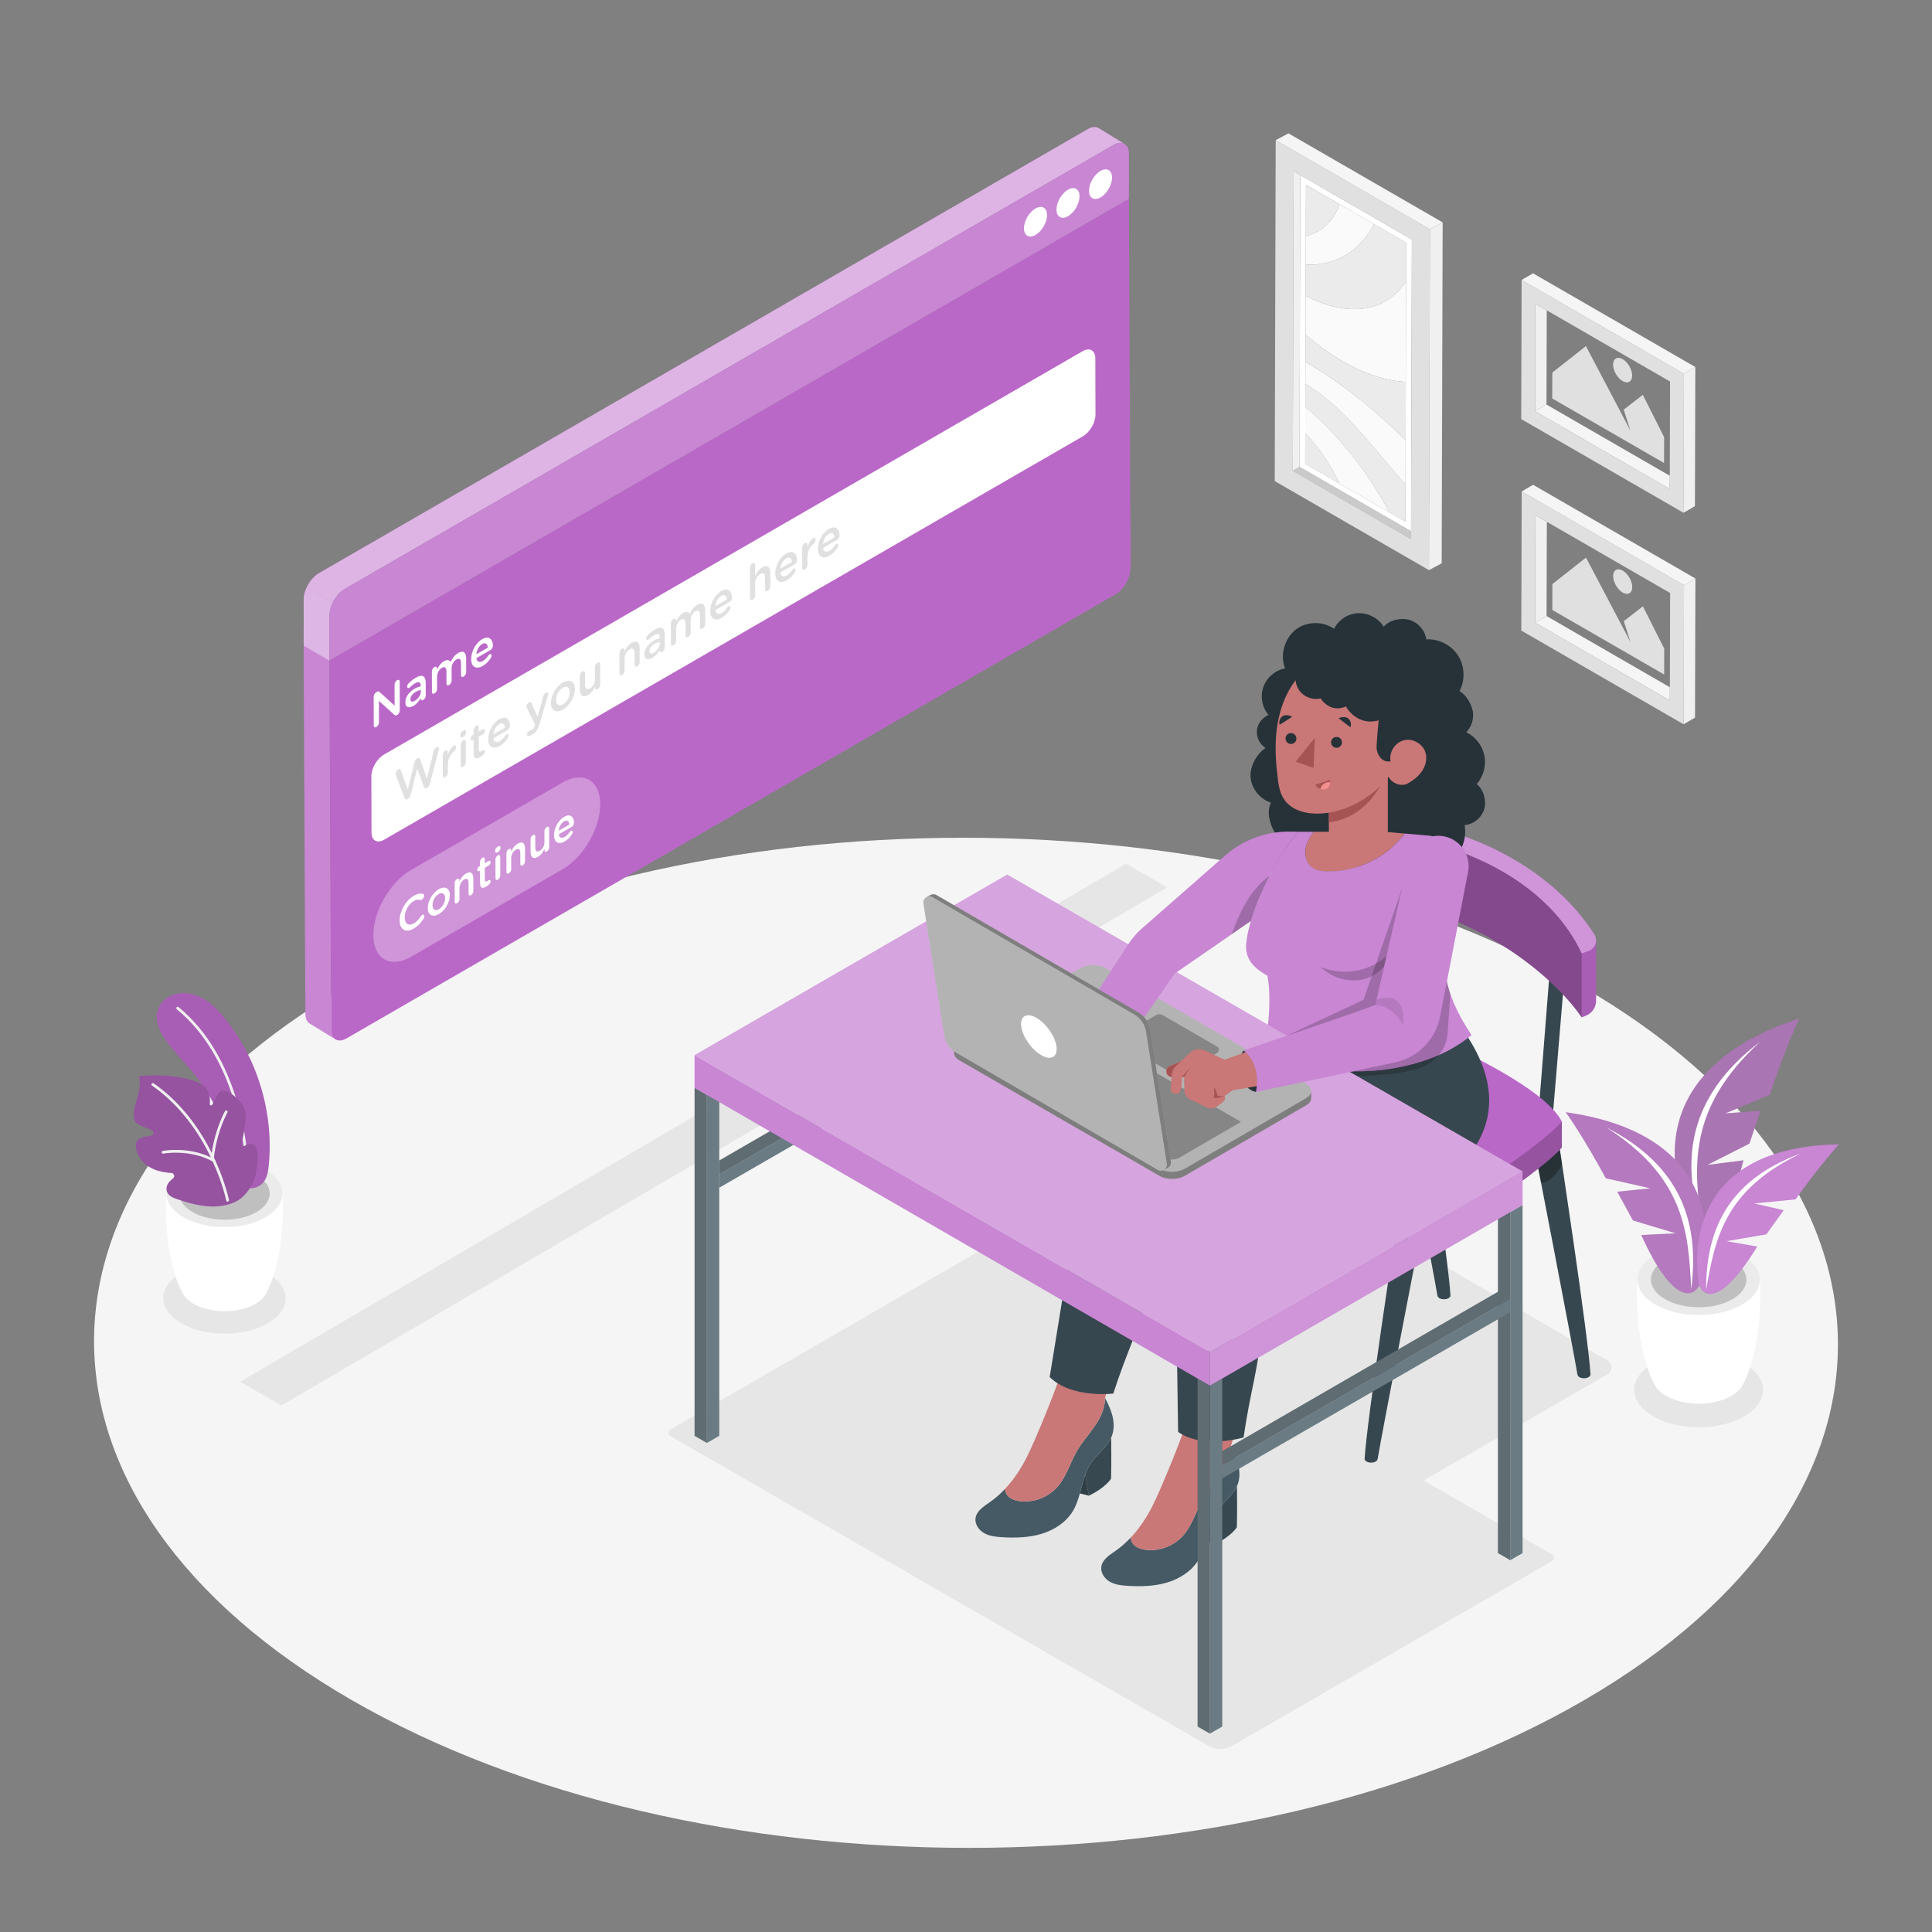 <?xml version="1.0" encoding="utf-8"?>
<!-- Generator: Adobe Illustrator 27.5.0, SVG Export Plug-In . SVG Version: 6.00 Build 0)  -->
<svg version="1.1" xmlns="http://www.w3.org/2000/svg" xmlns:xlink="http://www.w3.org/1999/xlink" x="0px" y="0px"
	 viewBox="0 0 500 500" style="enable-background:new 0 0 500 500;" xml:space="preserve">
<rect x="0" y="0" width="500" height="500" fill="#808080" stroke="none"/>
<g id="Floor">
	<path style="fill:#F5F5F5;" d="M409.038,255.092c-88.41-51.043-231.282-51.043-319.117,0.001
		C2.081,306.141,2.546,388.898,90.956,439.942c88.415,51.047,231.288,51.046,319.128-0.002
		C497.919,388.896,497.454,306.139,409.038,255.092z"/>
</g>
<g id="Shadows_1_">
	<path style="fill:#E6E6E6;" d="M69.237,329.482c-6.205-3.582-16.232-3.582-22.397,0c-6.165,3.583-6.132,9.391,0.073,12.973
		c6.205,3.583,16.233,3.583,22.397,0C75.475,338.872,75.442,333.064,69.237,329.482z"/>
	<polygon style="fill:#E6E6E6;" points="302.074,229.663 72.805,363.737 62.164,357.593 291.432,223.52 	"/>
	<path style="fill:#E6E6E6;" d="M416.048,352.124L365.32,322.74c-2.836-1.643-6.333-1.645-9.171-0.006l-46.251,26.714
		l-47.515-27.329c-1.889-1.088-4.214-1.086-6.101,0.004l-82.746,47.793c-0.679,0.392-0.678,1.372,0.001,1.763l139.238,80.157
		c1.889,1.088,4.214,1.086,6.101-0.004l82.745-47.793c0.679-0.392,0.678-1.372-0.001-1.763l-33.2-19.121l47.626-27.508
		C417.401,354.864,417.403,352.908,416.048,352.124z"/>
	<path style="fill:#E6E6E6;" d="M451.378,352.883c-6.539-3.776-17.107-3.776-23.604,0c-6.497,3.776-6.463,9.897,0.077,13.673
		c6.54,3.776,17.108,3.776,23.605,0C457.952,362.78,457.918,356.659,451.378,352.883z"/>
</g>
<g id="Pictures">
	<g>
		<g>
			<g>
				<polygon style="fill:none;" points="400.298,80.313 432.207,98.736 432.138,123.124 400.229,104.701 				"/>
				<polygon style="fill:#F0F0F0;" points="400.298,80.313 400.229,104.701 397.273,106.419 397.352,78.612 				"/>
				<polygon style="fill:#F5F5F5;" points="432.138,123.124 432.129,126.543 397.273,106.419 400.229,104.701 				"/>
				<path style="fill:#E0E0E0;" d="M393.69,108.461l41.999,24.248l0.102-36.009l-41.999-24.248L393.69,108.461z M397.273,106.419
					l0.079-27.807l2.946,1.701l31.91,18.423l-0.069,24.388l-0.01,3.419L397.273,106.419z"/>
				<polygon style="fill:#F5F5F5;" points="393.792,72.452 396.747,70.734 438.747,94.982 435.791,96.7 				"/>
				<polygon style="fill:#F0F0F0;" points="438.747,94.982 438.645,130.991 435.689,132.709 435.791,96.7 				"/>
			</g>
			<g>
				<g style="enable-background:new    ;">
					<g>
						<polygon style="fill:#E0E0E0;" points="410.437,89.573 401.734,96.425 401.715,103.118 430.659,119.829 430.678,113.135 
							425.162,102.18 420.209,106.025 421.96,111.466 419.419,106.635 						"/>
					</g>
					<g>
						<path style="fill:#E0E0E0;" d="M419.944,92.947c-1.362-0.786-2.471-0.155-2.475,1.41c-0.004,1.565,1.097,3.472,2.459,4.259
							c1.362,0.786,2.471,0.155,2.475-1.41C422.407,95.64,421.306,93.733,419.944,92.947z"/>
					</g>
				</g>
			</g>
		</g>
		<g>
			<g>
				<polygon style="fill:none;" points="400.319,135.046 432.229,153.469 432.16,177.857 400.25,159.434 				"/>
				<polygon style="fill:#F0F0F0;" points="400.319,135.046 400.25,159.434 397.295,161.152 397.374,133.345 				"/>
				<polygon style="fill:#F5F5F5;" points="432.16,177.857 432.15,181.276 397.295,161.152 400.25,159.434 				"/>
				<path style="fill:#E0E0E0;" d="M393.711,163.194l41.999,24.248l0.102-36.009l-41.999-24.248L393.711,163.194z M397.295,161.152
					l0.079-27.807l2.946,1.701l31.91,18.423l-0.069,24.388l-0.01,3.419L397.295,161.152z"/>
				<polygon style="fill:#F5F5F5;" points="393.813,127.185 396.769,125.467 438.768,149.715 435.812,151.433 				"/>
				<polygon style="fill:#F0F0F0;" points="438.768,149.715 438.666,185.724 435.71,187.442 435.812,151.433 				"/>
			</g>
			<g>
				<g style="enable-background:new    ;">
					<g>
						<polygon style="fill:#E0E0E0;" points="410.458,144.306 401.756,151.158 401.737,157.851 430.681,174.562 430.699,167.868 
							425.184,156.913 420.231,160.758 421.982,166.199 419.44,161.368 						"/>
					</g>
					<g>
						<path style="fill:#E0E0E0;" d="M419.965,147.68c-1.362-0.786-2.471-0.155-2.475,1.41c-0.004,1.565,1.097,3.472,2.459,4.259
							c1.362,0.787,2.47,0.155,2.475-1.41C422.428,150.373,421.327,148.466,419.965,147.68z"/>
					</g>
				</g>
			</g>
		</g>
		<g>
			<path style="fill:none;" d="M350.997,95.354c-0.002-0.001-0.004-0.002-0.005-0.002c-0.381-0.181-0.763-0.367-1.145-0.561l0,0
				C350.23,94.986,350.614,95.173,350.997,95.354z"/>
			<path style="fill:none;" d="M351.411,95.554c0,0,0.001,0,0.001,0.001c-0.14-0.065-0.28-0.136-0.421-0.203
				c0.001,0.001,0.003,0.002,0.005,0.002C351.135,95.42,351.273,95.49,351.411,95.554z"/>
			<polygon style="fill:none;" points="337.978,47.835 346.704,52.874 355.572,57.993 346.704,52.874 			"/>
			<polygon style="fill:none;" points="337.896,76.599 337.919,68.504 337.94,61.107 337.919,68.504 			"/>
			<path style="fill:none;" d="M349.847,94.791c-0.08-0.041-0.159-0.076-0.239-0.117C349.688,94.715,349.767,94.75,349.847,94.791
				L349.847,94.791z"/>
			<polygon style="fill:none;" points="337.796,112.091 337.815,105.32 337.832,99.397 337.815,105.32 			"/>
			<path style="fill:none;" d="M354.8,96.949c-1.122-0.402-2.252-0.869-3.388-1.394c0,0-0.001,0-0.001-0.001
				C352.547,96.079,353.678,96.547,354.8,96.949z"/>
			<polygon style="fill:none;" points="363.893,72.817 363.819,98.823 363.776,113.894 363.819,98.823 			"/>
			<path style="fill:#EBEBEB;" d="M337.815,105.32l0.017-5.922c0.09,0.051,0.18,0.102,0.271,0.154
				c0.164,0.095,0.329,0.192,0.494,0.291c4.377,2.641,8.766,6.793,12.855,11.28c0.677,0.743,1.347,1.495,2.006,2.252
				c3.446,3.949,6.818,8.126,10.285,12.039l-0.027,9.57l-4.174-2.41C353.906,121.934,346.163,112.226,337.815,105.32z"/>
			<path style="fill:#EBEBEB;" d="M337.773,120.005l0.023-7.915c3.515,3.675,6.619,8.246,8.877,13.052L337.773,120.005z"/>
			<path style="fill:#FAFAFA;" d="M346.672,125.143c-2.258-4.806-5.361-9.377-8.877-13.052l0.019-6.771
				c8.348,6.906,16.091,16.615,21.727,27.254L346.672,125.143L346.672,125.143z"/>
			
				<line style="fill:none;stroke:#808080;stroke-width:0;stroke-linecap:round;stroke-linejoin:round;" x1="351.411" y1="95.554" x2="351.412" y2="95.555"/>
			
				<line style="fill:none;stroke:#808080;stroke-width:0;stroke-linecap:round;stroke-linejoin:round;" x1="350.997" y1="95.354" x2="350.992" y2="95.352"/>
			<path style="fill:#FAFAFA;" d="M355.403,97.16c-0.201-0.068-0.402-0.139-0.603-0.211c-1.122-0.402-2.253-0.869-3.389-1.395
				c-0.138-0.064-0.276-0.134-0.414-0.2c-0.383-0.182-0.767-0.368-1.15-0.564c-0.66-0.336-1.321-0.686-1.982-1.061
				c0.661,0.375,1.322,0.725,1.982,1.061c-0.08-0.041-0.159-0.076-0.239-0.117c-0.581-0.299-1.162-0.614-1.744-0.944
				c-0.125-0.07-0.249-0.141-0.374-0.213c-0.101-0.058-0.203-0.117-0.304-0.177c-3.006-1.762-6.009-3.914-8.933-6.401
				c-0.129-0.11-0.258-0.22-0.386-0.331l0.028-10.009c6.349,3.25,12.6,4.26,17.641,2.692c3.429-1.065,6.268-3.314,8.355-6.474
				l-0.074,26.007C361.128,98.692,358.302,98.146,355.403,97.16z"/>
			<path style="fill:#FAFAFA;" d="M351.452,111.123c-4.09-4.487-8.479-8.638-12.855-11.28c-0.164-0.099-0.329-0.197-0.494-0.291
				c-0.091-0.052-0.18-0.104-0.271-0.154l0.016-5.736c7.935,4.588,15.861,10.61,23.39,17.809c0.848,0.809,1.69,1.633,2.538,2.424
				l-0.033,11.52c-3.467-3.913-6.839-8.09-10.285-12.039C352.798,112.618,352.129,111.866,351.452,111.123z"/>
			<path style="fill:#EBEBEB;" d="M337.848,93.662l0.02-7.054c0.128,0.111,0.257,0.221,0.386,0.331
				c2.924,2.488,5.927,4.64,8.933,6.401c0.101,0.059,0.203,0.118,0.304,0.177c0.125,0.072,0.249,0.143,0.374,0.213
				c0.581,0.33,1.163,0.644,1.744,0.944c0.08,0.041,0.159,0.077,0.239,0.117c0.053,0.027,0.107,0.059,0.16,0.085
				c0.007,0.003,0.013,0.007,0.02,0.011c-0.007-0.004-0.013-0.007-0.02-0.011c-0.053-0.027-0.107-0.058-0.16-0.085
				c0.382,0.194,0.764,0.38,1.145,0.561c0.14,0.067,0.28,0.138,0.421,0.203c1.135,0.525,2.266,0.992,3.388,1.394
				c-0.212-0.076-0.425-0.155-0.638-0.236c0.213,0.081,0.426,0.16,0.638,0.236c0.201,0.072,0.403,0.143,0.603,0.211
				c2.898,0.986,5.725,1.533,8.416,1.664l-0.043,15.071c-0.848-0.791-1.69-1.615-2.538-2.424
				C353.709,104.272,345.783,98.249,337.848,93.662z"/>
			<path style="fill:#FAFAFA;" d="M337.919,68.504l0.021-7.397c4.011-0.94,7.125-3.862,8.764-8.233l8.868,5.12
				C352.058,64.953,345.678,68.799,337.919,68.504z"/>
			<path style="fill:#EBEBEB;" d="M355.538,79.29c-5.041,1.569-11.292,0.558-17.641-2.692l0.023-8.095
				c7.759,0.296,14.139-3.55,17.653-10.51l8.349,4.82l-0.028,10.003C361.806,75.977,358.967,78.226,355.538,79.29z"/>
			<path style="fill:#FFFFFF;" d="M336.308,120.837l28.87,16.668l0.214-75.52l-28.87-16.668L336.308,120.837z M359.542,132.573
				l-12.869-7.43v0l-8.899-5.138l0.023-7.915l0.019-6.771l0.017-5.922l0.016-5.736l0.02-7.054l0.028-10.009l0.023-8.095l0.021-7.397
				l0.038-13.271l8.726,5.038l8.868,5.12l8.349,4.82l-0.028,10.003l-0.074,26.007l-0.043,15.071l-0.033,11.52l-0.027,9.57
				L359.542,132.573z"/>
			<path style="fill:none;stroke:#808080;stroke-width:0;stroke-linecap:round;stroke-linejoin:round;" d="M350.027,94.887
				c-0.007-0.004-0.013-0.007-0.02-0.011"/>
			<path style="fill:none;stroke:#808080;stroke-width:0;stroke-linecap:round;stroke-linejoin:round;" d="M350.007,94.876
				c-0.053-0.027-0.107-0.058-0.16-0.085"/>
			<path style="fill:none;stroke:#808080;stroke-width:0;stroke-linecap:round;stroke-linejoin:round;" d="M347.865,93.73
				c0.661,0.375,1.322,0.725,1.982,1.061"/>
			
				<line style="fill:none;stroke:#808080;stroke-width:0;stroke-linecap:round;stroke-linejoin:round;" x1="349.847" y1="94.791" x2="349.847" y2="94.791"/>
			<path style="fill:none;stroke:#808080;stroke-width:0;stroke-linecap:round;stroke-linejoin:round;" d="M354.8,96.949
				c-0.212-0.076-0.425-0.155-0.638-0.236"/>
			<path style="fill:#EBEBEB;" d="M337.94,61.107l0.038-13.271l8.726,5.038C345.065,57.245,341.951,60.167,337.94,61.107z"/>
			<polygon style="fill:#CACACA;" points="336.308,120.837 365.178,137.505 365.172,139.512 334.573,121.845 			"/>
			<polygon style="fill:#F0F0F0;" points="336.522,45.317 336.308,120.837 334.573,121.845 334.793,44.319 			"/>
			<path style="fill:#E0E0E0;" d="M329.901,124.507l39.912,23.043l0.25-88.228L330.151,36.28L329.901,124.507z M334.573,121.845
				l0.22-77.526l1.729,0.998l28.87,16.668l-0.214,75.52l-0.006,2.006L334.573,121.845z"/>
			<polygon style="fill:#F5F5F5;" points="330.151,36.28 333.444,34.511 373.356,57.555 370.064,59.323 			"/>
			<polygon style="fill:#F0F0F0;" points="373.356,57.555 373.106,145.782 369.814,147.551 370.064,59.323 			"/>
		</g>
	</g>
</g>
<g id="Plants">
	<g>
		<g>
			<path style="fill:#FFFFFF;" d="M73.099,308.868l-15.023,0.438l-15.023-0.438c-0.647,10.145,1.334,20.484,4.065,25.535
				l0.011-0.001c0.489,1.108,1.472,2.159,2.974,3.026c4.433,2.559,11.596,2.559,16,0c1.527-0.887,2.509-1.967,2.972-3.104
				C71.784,329.246,73.742,318.963,73.099,308.868z"/>
			<g>
				<path style="fill:#EBEBEB;" d="M68.663,302.715c5.886,3.398,5.917,8.908,0.07,12.306c-5.848,3.398-15.36,3.398-21.246,0
					c-5.886-3.398-5.917-8.908-0.069-12.306C53.266,299.317,62.778,299.317,68.663,302.715z"/>
			</g>
			<g>
				<path style="fill:#E0E0E0;" d="M66.336,304.068c4.592,2.651,4.617,6.95,0.054,9.601c-4.562,2.651-11.983,2.651-16.575,0
					c-4.592-2.651-4.616-6.949-0.054-9.601C54.323,301.417,61.744,301.417,66.336,304.068z"/>
			</g>
			<g style="opacity:0.15;">
				<path d="M66.336,304.068c4.592,2.651,4.617,6.95,0.054,9.601c-4.562,2.651-11.983,2.651-16.575,0
					c-4.592-2.651-4.616-6.949-0.054-9.601C54.323,301.417,61.744,301.417,66.336,304.068z"/>
			</g>
		</g>
		<g>
			<path style="fill:#BA68C8;" d="M50.413,278.124c-2.443-3.038-5.281-5.759-7.521-8.949c-1.528-2.177-2.806-4.84-2.164-7.421
				c0.596-2.395,2.834-4.175,5.259-4.629c2.426-0.454,4.965,0.271,7.06,1.575c2.095,1.304,3.798,3.149,5.336,5.079
				c8.406,10.549,12.5,24.434,11.164,37.856c-0.153,1.539-0.411,3.157-1.394,4.35c-1.054,1.28-2.901,1.844-4.491,1.373
				c-4.092-1.215-3.549-6.743-4.219-9.995c-0.917-4.457-2.509-8.775-4.701-12.763C53.491,282.321,52.043,280.15,50.413,278.124z"/>
			<path style="opacity:0.1;" d="M50.413,278.124c-2.443-3.038-5.281-5.759-7.521-8.949c-1.528-2.177-2.806-4.84-2.164-7.421
				c0.596-2.395,2.834-4.175,5.259-4.629c2.426-0.454,4.965,0.271,7.06,1.575c2.095,1.304,3.798,3.149,5.336,5.079
				c8.406,10.549,12.5,24.434,11.164,37.856c-0.153,1.539-0.411,3.157-1.394,4.35c-1.054,1.28-2.901,1.844-4.491,1.373
				c-4.092-1.215-3.549-6.743-4.219-9.995c-0.917-4.457-2.509-8.775-4.701-12.763C53.491,282.321,52.043,280.15,50.413,278.124z"/>
			<g>
				<path style="fill:#F0F0F0;" d="M63.917,303.238c-0.158-0.031-0.281-0.167-0.289-0.336c-0.286-6.57-2.422-28.993-17.875-41.715
					c-0.153-0.126-0.174-0.352-0.049-0.504c0.126-0.153,0.351-0.174,0.504-0.049c15.681,12.911,17.846,35.592,18.136,42.237
					c0.008,0.198-0.145,0.365-0.342,0.374C63.973,303.245,63.945,303.243,63.917,303.238z"/>
			</g>
			<g>
				<path style="fill:#BA68C8;" d="M66.175,303.949c-0.468,2.578-2.683,5.77-5.018,6.958c-2.315,1.178-5.003,1.493-7.593,1.271
					c-2.637-0.227-5.199-0.983-7.708-1.828c-1.239-0.417-2.616-0.98-2.748-2.515c-0.07-0.81,0.294-1.594,0.876-2.161
					c0.244-0.238,0.513-0.47,0.8-0.688c0.583-0.446,0.309-1.372-0.423-1.423c-0.737-0.051-1.471-0.133-2.197-0.272
					c-1.677-0.32-3.329-0.96-4.612-2.086c-0.964-0.846-1.694-1.949-2.13-3.155c-0.373-1.032-0.477-2.327,0.304-3.098
					c0.448-0.442,1.093-0.61,1.708-0.743c0.549-0.119,1.1-0.22,1.652-0.306c0.734-0.114,0.856-1.116,0.17-1.401l-2.331-0.971
					c-0.647-0.27-1.321-0.559-1.769-1.098c-0.714-0.861-0.663-2.113-0.449-3.211c0.285-1.459,0.789-2.866,1.132-4.312
					c0.343-1.446,0.523-2.973,0.154-4.413c4.352-0.441,8.823-0.234,13.055,0.872c1.264,0.33,2.543,0.744,3.563,1.56
					c1.453,1.163,1.832,2.908,1.677,4.799c-0.029,0.359,0.463,0.494,0.635,0.178l1.489-2.746c0.449-0.827,1.464-1.139,2.315-0.74
					c1.285,0.603,2.432,1.569,3.406,2.678c1.05,1.196,1.586,2.772,1.457,4.359c-0.174,2.145-0.548,4.318-1.086,6.399
					c-0.141,0.545,0.47,0.956,0.927,0.626l0.071-0.051c0.407-0.294,0.906-0.47,1.404-0.409c1.316,0.163,1.653,1.497,1.74,2.633
					C66.777,300.3,66.486,302.237,66.175,303.949z"/>
				<path style="opacity:0.2;" d="M66.175,303.949c-0.468,2.578-2.683,5.77-5.018,6.958c-2.315,1.178-5.003,1.493-7.593,1.271
					c-2.637-0.227-5.199-0.983-7.708-1.828c-1.239-0.417-2.616-0.98-2.748-2.515c-0.07-0.81,0.294-1.594,0.876-2.161
					c0.244-0.238,0.513-0.47,0.8-0.688c0.583-0.446,0.309-1.372-0.423-1.423c-0.737-0.051-1.471-0.133-2.197-0.272
					c-1.677-0.32-3.329-0.96-4.612-2.086c-0.964-0.846-1.694-1.949-2.13-3.155c-0.373-1.032-0.477-2.327,0.304-3.098
					c0.448-0.442,1.093-0.61,1.708-0.743c0.549-0.119,1.1-0.22,1.652-0.306c0.734-0.114,0.856-1.116,0.17-1.401l-2.331-0.971
					c-0.647-0.27-1.321-0.559-1.769-1.098c-0.714-0.861-0.663-2.113-0.449-3.211c0.285-1.459,0.789-2.866,1.132-4.312
					c0.343-1.446,0.523-2.973,0.154-4.413c4.352-0.441,8.823-0.234,13.055,0.872c1.264,0.33,2.543,0.744,3.563,1.56
					c1.453,1.163,1.832,2.908,1.677,4.799c-0.029,0.359,0.463,0.494,0.635,0.178l1.489-2.746c0.449-0.827,1.464-1.139,2.315-0.74
					c1.285,0.603,2.432,1.569,3.406,2.678c1.05,1.196,1.586,2.772,1.457,4.359c-0.174,2.145-0.548,4.318-1.086,6.399
					c-0.141,0.545,0.47,0.956,0.927,0.626l0.071-0.051c0.407-0.294,0.906-0.47,1.404-0.409c1.316,0.163,1.653,1.497,1.74,2.633
					C66.777,300.3,66.486,302.237,66.175,303.949z"/>
				<path style="fill:#F0F0F0;" d="M59.252,310.549c-0.018-0.091-0.92-4.46-3.511-10.176c0-0.103-0.043-0.199-0.124-0.268
					c-0.081-0.177-0.161-0.353-0.246-0.532c0.744-6.835,3.451-11.604,3.478-11.651c0.099-0.172,0.04-0.39-0.131-0.489
					c-0.171-0.096-0.39-0.04-0.489,0.132c-0.027,0.046-2.517,4.432-3.429,10.83c-2.972-5.96-7.714-12.932-15.033-18.026
					c-0.163-0.112-0.385-0.073-0.499,0.089c-0.113,0.162-0.073,0.385,0.089,0.499c7.55,5.254,12.314,12.538,15.21,18.582
					c-5.899-2.872-12.166-1.737-12.445-1.684c-0.194,0.037-0.321,0.224-0.285,0.419c0.028,0.148,0.143,0.257,0.282,0.284
					c0.044,0.009,0.09,0.009,0.136,0c0.068-0.013,6.901-1.255,12.809,2.048c2.572,5.658,3.466,9.99,3.484,10.081
					c0.029,0.147,0.144,0.255,0.282,0.282c0.045,0.009,0.091,0.009,0.138,0C59.164,310.93,59.29,310.742,59.252,310.549z"/>
			</g>
		</g>
	</g>
	<g>
		<g>
			<path style="fill:#FFFFFF;" d="M455.448,331.158l-15.833,0.461l-15.833-0.461c-0.682,10.692,1.406,21.589,4.284,26.912
				l0.011-0.002c0.515,1.168,1.551,2.276,3.134,3.189c4.672,2.697,12.222,2.697,16.863,0c1.609-0.935,2.644-2.073,3.132-3.272
				C454.062,352.635,456.126,341.798,455.448,331.158z"/>
			<g>
				<path style="fill:#EBEBEB;" d="M450.773,324.673c6.204,3.582,6.236,9.388,0.073,12.97c-6.163,3.582-16.188,3.582-22.392,0
					c-6.203-3.581-6.236-9.388-0.072-12.97C434.546,321.092,444.57,321.092,450.773,324.673z"/>
			</g>
			<g>
				<path style="fill:#E0E0E0;" d="M448.32,326.099c4.84,2.794,4.866,7.325,0.057,10.119c-4.808,2.794-12.629,2.794-17.469,0
					c-4.84-2.794-4.865-7.324-0.057-10.119C435.66,323.305,443.481,323.305,448.32,326.099z"/>
			</g>
			<g style="opacity:0.15;">
				<path d="M448.32,326.099c4.84,2.794,4.866,7.325,0.057,10.119c-4.808,2.794-12.629,2.794-17.469,0
					c-4.84-2.794-4.865-7.324-0.057-10.119C435.66,323.305,443.481,323.305,448.32,326.099z"/>
			</g>
		</g>
		<g>
			<path style="fill:#BA68C8;" d="M465.646,263.595c-35.681,11.683-36.004,35.553-27.96,52.552
				c2.029,3.441,8.168,5.289,13.512-15.852l-9.372,1.202l10.922-5.536l2.837-8.48l-9.106,0.676l11.559-4.861
				C462.296,270.414,465.646,263.595,465.646,263.595z"/>
			<path style="opacity:0.2;" d="M465.646,263.595c-35.681,11.683-36.004,35.553-27.96,52.552
				c2.029,3.441,8.168,5.289,13.512-15.852l-9.372,1.202l10.922-5.536l2.837-8.48l-9.106,0.676l11.559-4.861
				C462.296,270.414,465.646,263.595,465.646,263.595z"/>
			<path style="opacity:0.2;fill:#FFFFFF;" d="M465.646,263.595c-35.681,11.683-36.004,35.553-27.96,52.552
				c2.029,3.441,8.168,5.289,13.512-15.852l-9.372,1.202l10.922-5.536l2.837-8.48l-9.106,0.676l11.559-4.861
				C462.296,270.414,465.646,263.595,465.646,263.595z"/>
			<path style="fill:#FFFFFF;" d="M455.554,269.565c-18.816,14.281-20.515,30.654-15.199,47.746
				C438.475,302.26,436.443,287.042,455.554,269.565z"/>
		</g>
		<g>
			<path style="fill:#BA68C8;" d="M405.212,287.843c35.171,4.952,39.438,27.129,34.771,44.297
				c-1.317,3.542-6.728,6.283-15.217-12.518l8.928-0.438l-11.091-3.341l-4.051-7.426l8.593-0.883l-11.573-2.607
				C409.466,293.637,405.212,287.843,405.212,287.843z"/>
			<path style="opacity:0.2;fill:#FFFFFF;" d="M405.212,287.843c35.171,4.952,39.438,27.129,34.771,44.297
				c-1.317,3.542-6.728,6.283-15.217-12.518l8.928-0.438l-11.091-3.341l-4.051-7.426l8.593-0.883l-11.573-2.607
				C409.466,293.637,405.212,287.843,405.212,287.843z"/>
			<path style="opacity:0.1;" d="M405.212,287.843c35.171,4.952,39.438,27.129,34.771,44.297
				c-1.317,3.542-6.728,6.283-15.217-12.518l8.928-0.438l-11.091-3.341l-4.051-7.426l8.593-0.883l-11.573-2.607
				C409.466,293.637,405.212,287.843,405.212,287.843z"/>
			<path style="fill:#FFFFFF;" d="M415.603,291.726c19.896,10.174,24.199,25.14,22.088,41.942
				C436.941,319.338,436.306,304.827,415.603,291.726z"/>
		</g>
		<g>
			<path style="fill:#BA68C8;" d="M475.94,296.154c-32.254,0.527-38.582,20.038-36.297,36.034c0.791,3.34,5.361,6.416,15.116-9.58
				l-7.998-1.394l10.371-1.77l4.482-6.24l-7.646-1.758l10.722-1.055C471.458,300.9,475.94,296.154,475.94,296.154z"/>
			<path style="fill:#FFFFFF;" d="M466.141,298.49c-19.071,6.943-24.624,19.95-24.602,35.33
				C443.817,320.989,446.015,307.982,466.141,298.49z"/>
			<path style="opacity:0.2;fill:#FFFFFF;" d="M475.94,296.154c-32.254,0.527-38.582,20.038-36.297,36.034
				c0.791,3.34,5.361,6.416,15.116-9.58l-7.998-1.394l10.371-1.77l4.482-6.24l-7.646-1.758l10.722-1.055
				C471.458,300.9,475.94,296.154,475.94,296.154z"/>
		</g>
	</g>
</g>
<g id="Window">
	<g>
		<g>
			<path style="fill:#455A64;" d="M89.681,268.738c-0.263,0.152-0.52,0.267-0.769,0.355
				C89.161,269.007,89.417,268.89,89.681,268.738z"/>
			<path style="fill:#455A64;" d="M88.371,269.219c-0.053,0.009-0.109,0.03-0.161,0.036
				C88.261,269.249,88.318,269.228,88.371,269.219z"/>
			<path style="fill:#455A64;" d="M87.002,269.078v-0.012l0,0c-0.016-0.008-0.035-0.01-0.05-0.019L87.002,269.078z"/>
			<path style="fill:#BA68C8;" d="M284.365,33.17v0.007c-0.722-0.449-1.731-0.411-2.852,0.236L82.526,148.339
				c-2.186,1.262-3.947,4.32-3.94,6.832l0.021,7.373l0.011,0.004l-0.035,0.02l0.001,0.295l0.035,12.503l0.001,0.284l0.419,86.733
				c0.004,1.223,0.433,2.084,1.121,2.506l-0.004,0.004l0.035,0.021c0.009,0.005,0.018,0.011,0.028,0.017l6.582,4.024
				c-0.664-0.43-1.08-1.276-1.083-2.475l-0.42-87.017l0,0l-0.036-12.798l0.025-0.024l-0.021-7.373
				c-0.007-2.512,1.753-5.57,3.94-6.832L288.191,37.509c1.074-0.62,2.049-0.683,2.764-0.292L284.365,33.17z"/>
			<path style="opacity:0.2;fill:#FFFFFF;" d="M78.586,155.171l0.021,7.373l0.011,0.004l-0.035,0.02l0.001,0.295l0.035,12.503
				l0.001,0.284l0.419,86.733c0.004,1.223,0.433,2.084,1.121,2.506l-0.004,0.004l0.035,0.021c0.009,0.005,0.018,0.011,0.028,0.017
				l6.582,4.024c-0.664-0.43-1.08-1.276-1.083-2.475l-0.42-87.017l0,0l-0.036-12.798l0.025-0.024l-0.021-7.373
				c-0.003-1.07,0.328-2.234,0.863-3.321l-6.771-3.909C78.875,153.069,78.583,154.162,78.586,155.171z"/>
			<path style="opacity:0.4;fill:#FFFFFF;" d="M85.271,170.962l-0.012-4.298l0.025-0.024l-0.021-7.373
				c-0.003-1.07,0.328-2.234,0.863-3.321l-6.771-3.909c-0.48,1.033-0.772,2.126-0.769,3.135l0.021,7.373l0.011,0.004l-0.035,0.02
				l0.001,0.295l0.012,4.244l6.664,3.862L85.271,170.962z"/>
			<path style="opacity:0.5;fill:#FFFFFF;" d="M284.365,33.17v0.007c-0.722-0.449-1.731-0.411-2.852,0.236L82.526,148.339
				c-1.308,0.755-2.455,2.157-3.171,3.697l6.771,3.909c0.72-1.465,1.822-2.786,3.077-3.511L288.191,37.509
				c1.074-0.62,2.049-0.683,2.764-0.292L284.365,33.17z"/>
		</g>
		<path style="fill:#BA68C8;" d="M292.152,47.195l0.025-0.045l-0.021-7.373c-0.007-2.512-1.786-3.526-3.965-2.268L89.202,152.435
			c-2.186,1.262-3.947,4.32-3.94,6.832l0.021,7.345l-0.025,0.053l0.012,4.298l206.893-119.49L292.152,47.195z"/>
		<path style="opacity:0.2;fill:#FFFFFF;" d="M292.152,47.195l0.025-0.045l-0.021-7.373c-0.007-2.512-1.786-3.526-3.965-2.268
			L89.202,152.435c-2.186,1.262-3.947,4.32-3.94,6.832l0.021,7.345l-0.025,0.053l0.012,4.298l206.893-119.49L292.152,47.195z"/>
		<path style="fill:#BA68C8;" d="M292.189,59.989l-0.024-8.517L85.271,170.962l0.024,8.499v0l0.42,87.017
			c0.007,2.504,1.779,3.522,3.965,2.26l198.988-114.926c2.179-1.258,3.947-4.319,3.94-6.824L292.189,59.989L292.189,59.989z"/>
		<g>
			<g>
				<path style="fill:#FFFFFF;" d="M102.77,176.028c0.374-0.216,0.673-0.046,0.674,0.371l0.021,7.456
					c0.001,0.436-0.284,0.944-0.658,1.16l-0.053,0.03c-0.321,0.186-0.521,0.105-0.709-0.062l-3.992-3.616l0.016,5.629
					c0.001,0.423-0.296,0.938-0.664,1.15c-0.374,0.216-0.673,0.046-0.674-0.378l-0.021-7.442c-0.001-0.437,0.296-0.965,0.682-1.188
					l0.146-0.084c0.333-0.192,0.521-0.106,0.709,0.048l3.88,3.519l-0.015-5.454C102.11,176.752,102.407,176.237,102.77,176.028z"/>
			</g>
			<g>
				<path style="fill:#FFFFFF;" d="M109.535,175.029c0.434,0.234,0.635,0.831,0.637,1.704l0.009,3.298
					c0.001,0.416-0.284,0.904-0.653,1.117c-0.386,0.223-0.65,0.066-0.651-0.277l-0.001-0.255c-0.396,0.78-1.003,1.561-1.897,2.077
					c-1.093,0.631-2.065,0.466-2.069-0.878l0-0.027c-0.004-1.444,0.976-2.723,2.402-3.546c0.649-0.375,1.111-0.527,1.567-0.622
					l0-0.168c-0.003-0.947-0.513-1.164-1.454-0.621c-0.503,0.29-0.923,0.634-1.291,1.014c-0.076,0.064-0.14,0.115-0.204,0.152
					c-0.31,0.179-0.568,0.052-0.569-0.304c-0.001-0.282,0.168-0.622,0.367-0.824c0.549-0.559,1.11-1.031,1.875-1.473
					C108.475,174.894,109.125,174.781,109.535,175.029z M108.908,179.023l-0.001-0.457c-0.345,0.051-0.796,0.197-1.328,0.504
					c-0.859,0.496-1.367,1.206-1.365,1.905l0,0.027c0.002,0.645,0.5,0.727,1.137,0.359
					C108.234,180.852,108.911,179.876,108.908,179.023"/>
			</g>
			<g>
				<path style="fill:#FFFFFF;" d="M118.588,169.001c1.268-0.732,2.043-0.251,2.047,1.388l0.01,3.573
					c0.001,0.43-0.284,0.931-0.658,1.147c-0.374,0.216-0.673,0.052-0.674-0.378l-0.009-3.11c-0.003-1.061-0.437-1.383-1.185-0.951
					c-0.731,0.422-1.249,1.307-1.246,2.381l0.009,3.083c0.001,0.43-0.296,0.938-0.658,1.147c-0.374,0.216-0.673,0.052-0.674-0.378
					l-0.009-3.117c-0.003-1.041-0.449-1.369-1.185-0.944c-0.742,0.429-1.249,1.354-1.246,2.381l0.009,3.083
					c0.001,0.43-0.296,0.938-0.67,1.154c-0.362,0.209-0.661,0.046-0.663-0.384l-0.015-5.3c-0.001-0.43,0.284-0.938,0.658-1.154
					c0.374-0.216,0.673-0.046,0.674,0.384l0.001,0.316c0.378-0.817,0.879-1.665,1.774-2.181c0.842-0.486,1.439-0.36,1.751,0.173
					C117.087,170.339,117.705,169.511,118.588,169.001z"/>
			</g>
			<g>
				<path style="fill:#FFFFFF;" d="M127.564,167.122c0.001,0.43-0.284,0.904-0.629,1.103l-3.654,2.109
					c0.149,1.004,0.823,1.227,1.683,0.731c0.561-0.324,1.005-0.809,1.378-1.381c0.099-0.145,0.187-0.249,0.344-0.34
					c0.298-0.172,0.527-0.035,0.528,0.321c0.001,0.188-0.075,0.4-0.174,0.572c-0.53,0.851-1.19,1.575-2.096,2.098
					c-1.689,0.975-2.997,0.317-3.003-1.751l0-0.027c-0.005-1.914,1.177-4.171,2.843-5.133
					C126.637,164.354,127.56,165.577,127.564,167.122z M123.267,169.328l2.993-1.728c-0.09-0.943-0.601-1.422-1.484-0.913
					C123.957,167.159,123.386,168.216,123.267,169.328"/>
			</g>
		</g>
		<g>
			<path style="fill:#FFFFFF;" d="M280.21,90.879c1.795-1.036,3.255-0.204,3.261,1.858l0.041,14.549
				c0.006,2.062-1.445,4.575-3.24,5.611L99.407,217.32c-1.795,1.036-3.255,0.204-3.261-1.858l-0.041-14.549
				c-0.006-2.062,1.445-4.575,3.24-5.611L280.21,90.879z"/>
		</g>
		<g>
			<g>
				<path style="fill:#E0E0E0;" d="M108.041,196.224c0.345-0.199,0.585-0.082,0.686,0.23l1.765,5.063l1.76-7.138
					c0.098-0.373,0.332-0.75,0.659-0.939c0.368-0.213,0.673-0.059,0.674,0.357c0,0.101-0.029,0.245-0.063,0.353l-2.265,8.681
					c-0.122,0.46-0.372,0.861-0.705,1.053l-0.129,0.074c-0.333,0.193-0.579,0.092-0.698-0.243l-1.741-4.801l-1.708,6.792
					c-0.116,0.471-0.372,0.861-0.705,1.053l-0.129,0.074c-0.333,0.192-0.574,0.089-0.709-0.236l-2.306-6.042
					c-0.035-0.067-0.053-0.171-0.054-0.272c-0.001-0.43,0.314-0.941,0.694-1.161c0.327-0.189,0.585-0.096,0.674,0.183l1.794,5.073
					l1.725-7.078c0.11-0.434,0.343-0.824,0.682-1.02L108.041,196.224z"/>
			</g>
			<g>
				<path style="fill:#E0E0E0;" d="M117.377,193.021c0.421-0.243,0.667-0.069,0.668,0.374c0.001,0.41-0.232,0.807-0.53,1.046
					c-0.947,0.735-1.599,1.952-1.594,3.538l0.006,1.975c0.001,0.423-0.296,0.938-0.67,1.154c-0.362,0.209-0.662,0.052-0.663-0.384
					l-0.015-5.3c-0.001-0.43,0.284-0.938,0.658-1.154c0.374-0.216,0.673-0.045,0.674,0.384l0.002,0.685
					C116.221,194.32,116.792,193.358,117.377,193.021z"/>
			</g>
			<g>
				<path style="fill:#E0E0E0;" d="M119.866,189.115c0.433-0.25,0.767-0.147,0.768,0.31l0,0.074
					c0.001,0.457-0.331,0.958-0.764,1.208c-0.427,0.246-0.761,0.13-0.762-0.327l0-0.074
					C119.107,189.849,119.439,189.361,119.866,189.115z"/>
			</g>
			<g>
				<path style="fill:#E0E0E0;" d="M119.873,191.593c0.38-0.219,0.679-0.049,0.68,0.381l0.015,5.3
					c0.001,0.437-0.296,0.938-0.676,1.157c-0.362,0.209-0.661,0.052-0.663-0.384l-0.015-5.3
					C119.214,192.317,119.499,191.809,119.873,191.593z"/>
			</g>
			<g>
				<path style="fill:#E0E0E0;" d="M123.241,187.819c0.362-0.209,0.661-0.039,0.663,0.378l0.003,1.142l1.046-0.604
					c0.322-0.186,0.585-0.049,0.587,0.321c0.001,0.369-0.261,0.81-0.583,0.996l-1.046,0.604l0.009,3.291
					c0.002,0.591,0.265,0.681,0.721,0.418c0.152-0.088,0.286-0.199,0.327-0.223c0.298-0.172,0.568-0.052,0.569,0.304
					c0.001,0.282-0.168,0.608-0.355,0.804c-0.286,0.28-0.561,0.499-0.917,0.705c-0.982,0.567-1.679,0.478-1.683-0.993l-0.01-3.533
					l-0.216,0.125c-0.322,0.186-0.579,0.045-0.58-0.324c-0.001-0.369,0.255-0.807,0.577-0.992l0.216-0.125l-0.003-1.142
					C122.564,188.553,122.861,188.038,123.241,187.819z"/>
			</g>
			<g>
				<path style="fill:#E0E0E0;" d="M131.977,187.841c0.001,0.437-0.284,0.904-0.629,1.103l-3.654,2.109
					c0.143,1.007,0.823,1.227,1.682,0.731c0.561-0.324,1.005-0.809,1.378-1.381c0.099-0.145,0.187-0.249,0.344-0.34
					c0.298-0.172,0.527-0.035,0.528,0.321c0.001,0.188-0.075,0.4-0.174,0.571c-0.53,0.851-1.19,1.575-2.096,2.098
					c-1.689,0.975-2.997,0.317-3.003-1.751c-0.006-1.935,1.171-4.195,2.843-5.16C131.05,185.073,131.972,186.296,131.977,187.841z
					 M127.679,190.046l2.993-1.728c-0.091-0.943-0.601-1.422-1.484-0.913C128.37,187.878,127.799,188.934,127.679,190.046"/>
			</g>
			<g>
				<path style="fill:#E0E0E0;" d="M141.215,179.271c0.357-0.206,0.644-0.055,0.645,0.347c0,0.128-0.034,0.316-0.052,0.4
					l-2.117,7.109c-0.493,1.657-1.023,2.468-1.959,3.008c-0.374,0.216-0.655,0.318-0.93,0.349c-0.199,0.034-0.416-0.029-0.417-0.399
					c-0.001-0.376,0.249-0.776,0.536-0.942c0.111-0.064,0.176-0.074,0.246-0.095c0.152-0.034,0.275-0.064,0.462-0.173
					c0.398-0.23,0.607-0.546,0.828-1.191l0.04-0.165l-2.178-4.306c-0.047-0.087-0.077-0.225-0.077-0.326
					c-0.001-0.43,0.284-0.911,0.659-1.127c0.345-0.199,0.533-0.079,0.65,0.21l1.585,3.546l1.443-5.294
					C140.69,179.837,140.876,179.467,141.215,179.271z"/>
			</g>
			<g>
				<path style="fill:#E0E0E0;" d="M145.681,176.626c1.789-1.033,3.103-0.224,3.108,1.691v0.027
					c0.005,1.901-1.311,4.249-3.112,5.288c-1.777,1.026-3.097,0.227-3.102-1.681C142.57,180.01,143.892,177.658,145.681,176.626z
					 M147.456,179.133v-0.02c-0.003-1.182-0.748-1.734-1.795-1.13c-1.07,0.618-1.751,1.98-1.748,3.148l0,0.027
					c0.003,1.162,0.743,1.717,1.783,1.117C146.778,181.65,147.46,180.288,147.456,179.133"/>
			</g>
			<g>
				<path style="fill:#E0E0E0;" d="M154.642,171.519c0.368-0.213,0.679-0.049,0.68,0.381l0.015,5.3
					c0.001,0.423-0.296,0.938-0.676,1.157c-0.363,0.209-0.673,0.059-0.674-0.378l-0.001-0.342c-0.372,0.854-0.914,1.712-1.815,2.232
					c-1.315,0.759-2.084,0.187-2.088-1.371l-0.01-3.567c-0.001-0.43,0.296-0.944,0.664-1.157c0.374-0.216,0.673-0.046,0.674,0.384
					l0.009,3.11c0.003,1.041,0.455,1.359,1.25,0.9c0.777-0.449,1.314-1.364,1.311-2.405l-0.009-3.083
					C153.971,172.25,154.268,171.735,154.642,171.519z"/>
			</g>
			<g>
				<path style="fill:#E0E0E0;" d="M163.457,166.363c1.309-0.756,2.078-0.184,2.082,1.368l0.01,3.573
					c0.001,0.437-0.284,0.931-0.664,1.15c-0.374,0.216-0.673,0.059-0.674-0.378l-0.009-3.103c-0.003-1.041-0.455-1.379-1.25-0.92
					c-0.771,0.445-1.313,1.384-1.311,2.419l0.009,3.083c0.001,0.437-0.296,0.938-0.67,1.154c-0.362,0.209-0.661,0.052-0.663-0.384
					l-0.015-5.3c-0.001-0.43,0.284-0.938,0.658-1.154c0.374-0.216,0.673-0.046,0.674,0.384l0.001,0.329
					C162.009,167.75,162.551,166.886,163.457,166.363z"/>
			</g>
			<g>
				<path style="fill:#E0E0E0;" d="M171.398,162.579c0.428,0.237,0.629,0.835,0.631,1.708l0.009,3.298
					c0.001,0.416-0.284,0.904-0.647,1.114c-0.386,0.223-0.65,0.065-0.651-0.277l-0.001-0.249c-0.396,0.774-1.003,1.555-1.897,2.071
					c-1.093,0.631-2.065,0.466-2.069-0.877l0-0.027c-0.004-1.444,0.976-2.723,2.396-3.543c0.655-0.378,1.117-0.53,1.573-0.626
					l0-0.168c-0.003-0.947-0.513-1.164-1.454-0.621c-0.508,0.294-0.929,0.637-1.291,1.015c-0.076,0.071-0.14,0.115-0.21,0.155
					c-0.31,0.179-0.562,0.049-0.563-0.307c-0.001-0.282,0.162-0.612,0.361-0.82c0.555-0.556,1.115-1.034,1.875-1.473
					C170.332,162.447,170.987,162.331,171.398,162.579z M170.765,166.577l-0.001-0.457c-0.339,0.048-0.796,0.197-1.322,0.501
					c-0.865,0.499-1.373,1.21-1.371,1.908l0,0.027c0.002,0.645,0.5,0.727,1.143,0.356
					C170.097,168.403,170.767,167.43,170.765,166.577"/>
			</g>
			<g>
				<path style="fill:#E0E0E0;" d="M180.45,156.552c1.269-0.732,2.043-0.251,2.047,1.388l0.01,3.573
					c0.001,0.437-0.284,0.931-0.658,1.147c-0.374,0.216-0.673,0.059-0.674-0.378l-0.009-3.103c-0.003-1.068-0.437-1.389-1.191-0.954
					c-0.725,0.419-1.243,1.303-1.24,2.378l0.009,3.083c0.001,0.437-0.296,0.938-0.658,1.147c-0.38,0.219-0.679,0.062-0.68-0.374
					l-0.009-3.117c-0.003-1.041-0.443-1.372-1.186-0.944c-0.736,0.425-1.243,1.35-1.24,2.378l0.009,3.083
					c0.001,0.437-0.296,0.938-0.67,1.154c-0.368,0.213-0.667,0.056-0.669-0.381l-0.015-5.3c-0.001-0.43,0.284-0.938,0.664-1.157
					c0.374-0.216,0.673-0.046,0.674,0.384l0.001,0.316c0.372-0.814,0.879-1.665,1.774-2.181c0.842-0.486,1.439-0.36,1.745,0.176
					C178.949,157.889,179.561,157.065,180.45,156.552z"/>
			</g>
			<g>
				<path style="fill:#E0E0E0;" d="M189.421,154.676c0.001,0.437-0.284,0.904-0.623,1.1l-3.653,2.109
					c0.143,1.007,0.817,1.23,1.682,0.731c0.561-0.324,1.005-0.809,1.378-1.381c0.099-0.145,0.187-0.249,0.339-0.337
					c0.298-0.172,0.533-0.038,0.534,0.318c0.001,0.188-0.075,0.4-0.174,0.572c-0.53,0.851-1.19,1.575-2.096,2.098
					c-1.689,0.975-2.997,0.317-3.003-1.751c-0.005-1.934,1.171-4.195,2.837-5.156C188.499,151.904,189.416,153.131,189.421,154.676z
					 M185.129,156.878l2.993-1.728c-0.096-0.94-0.601-1.422-1.49-0.909C185.82,154.71,185.249,155.766,185.129,156.878"/>
			</g>
			<g>
				<path style="fill:#E0E0E0;" d="M194.753,145.805c0.374-0.216,0.673-0.046,0.674,0.371l0.008,2.895
					c0.372-0.834,0.915-1.699,1.82-2.222c1.309-0.756,2.078-0.184,2.083,1.368l0.01,3.573c0.001,0.437-0.284,0.931-0.664,1.151
					c-0.374,0.216-0.673,0.059-0.674-0.378l-0.009-3.103c-0.003-1.041-0.455-1.379-1.25-0.92c-0.777,0.449-1.314,1.384-1.311,2.418
					l0.009,3.083c0.001,0.437-0.296,0.938-0.67,1.154c-0.368,0.213-0.667,0.055-0.668-0.381l-0.022-7.865
					C194.087,146.532,194.373,146.024,194.753,145.805z"/>
			</g>
			<g>
				<path style="fill:#E0E0E0;" d="M206.25,144.96c0.001,0.437-0.284,0.904-0.629,1.103l-3.653,2.109
					c0.149,1.004,0.823,1.227,1.682,0.731c0.567-0.327,1.005-0.809,1.378-1.381c0.099-0.145,0.193-0.252,0.344-0.34
					c0.298-0.172,0.533-0.038,0.534,0.318c0,0.188-0.081,0.403-0.18,0.575c-0.525,0.848-1.19,1.575-2.09,2.095
					c-1.689,0.975-2.997,0.317-3.003-1.751c-0.005-1.934,1.171-4.195,2.837-5.157C205.323,142.191,206.245,143.415,206.25,144.96z
					 M201.953,147.165l2.993-1.728c-0.09-0.944-0.601-1.422-1.484-0.913C202.643,144.997,202.072,146.053,201.953,147.165"/>
			</g>
			<g>
				<path style="fill:#E0E0E0;" d="M210.414,139.306c0.421-0.243,0.661-0.066,0.663,0.378c0.001,0.41-0.226,0.803-0.524,1.043
					c-0.952,0.738-1.599,1.952-1.594,3.538l0.005,1.975c0.001,0.423-0.296,0.938-0.67,1.154c-0.368,0.213-0.667,0.056-0.668-0.381
					l-0.015-5.3c-0.001-0.43,0.284-0.938,0.664-1.157c0.374-0.216,0.673-0.046,0.674,0.384l0.002,0.685
					C209.259,140.605,209.83,139.643,210.414,139.306z"/>
			</g>
			<g>
				<path style="fill:#E0E0E0;" d="M217.28,138.591c0.001,0.437-0.284,0.904-0.629,1.103l-3.654,2.109
					c0.149,1.004,0.823,1.227,1.683,0.731c0.567-0.327,1.005-0.809,1.378-1.381c0.099-0.145,0.187-0.249,0.344-0.34
					c0.298-0.172,0.533-0.038,0.534,0.317c0.001,0.188-0.081,0.403-0.18,0.575c-0.525,0.848-1.19,1.575-2.096,2.098
					c-1.684,0.972-2.991,0.314-2.997-1.755c-0.005-1.934,1.171-4.195,2.837-5.156C216.353,135.823,217.276,137.046,217.28,138.591z
					 M212.983,140.796l2.993-1.728c-0.09-0.943-0.601-1.422-1.484-0.913C213.674,138.628,213.103,139.684,212.983,140.796"/>
			</g>
		</g>
		<g>
			<g>
				<path style="fill:#BA68C8;" d="M145.551,202.538c5.39-3.112,9.769-0.616,9.787,5.577c0.018,6.194-4.333,13.729-9.723,16.841
					l-39.199,22.632c-5.383,3.108-9.769,0.616-9.787-5.577c-0.018-6.193,4.34-13.734,9.723-16.841L145.551,202.538z"/>
			</g>
			<g style="opacity:0.3;">
				<path style="fill:#FFFFFF;" d="M145.551,202.538c5.39-3.112,9.769-0.616,9.787,5.577c0.018,6.194-4.333,13.729-9.723,16.841
					l-39.199,22.632c-5.383,3.108-9.769,0.616-9.787-5.577c-0.018-6.193,4.34-13.734,9.723-16.841L145.551,202.538z"/>
			</g>
			<g>
				<g>
					<path style="fill:#FFFFFF;" d="M107.082,231.844c1.097-0.633,1.822-0.68,2.44-0.485c0.137,0.037,0.245,0.172,0.245,0.428
						c0.001,0.395-0.27,0.857-0.614,1.056c-0.172,0.099-0.294,0.104-0.38,0.079c-0.489-0.172-1.02-0.145-1.701,0.248
						c-1.348,0.778-2.34,2.638-2.336,4.236c0.005,1.622,0.99,2.357,2.352,1.571c0.753-0.434,1.261-1.008,1.783-1.813
						c0.086-0.148,0.222-0.293,0.372-0.38c0.315-0.182,0.589-0.035,0.59,0.328c0.001,0.222-0.085,0.445-0.199,0.626
						c-0.672,1.064-1.43,1.923-2.577,2.585c-2.079,1.2-3.625,0.237-3.632-2.11C103.418,235.866,104.925,233.09,107.082,231.844z"/>
				</g>
				<g>
					<path style="fill:#FFFFFF;" d="M113.56,230.126c1.649-0.952,2.864-0.218,2.869,1.553c0.005,1.771-1.209,3.932-2.872,4.892
						c-1.634,0.943-2.85,0.21-2.854-1.544v-0.025C110.698,233.239,111.919,231.073,113.56,230.126z M115.197,232.431l0-0.025
						c-0.003-1.087-0.687-1.592-1.654-1.033c-0.982,0.567-1.61,1.821-1.607,2.9v0.016c0.003,1.079,0.687,1.583,1.64,1.033
						C114.572,234.747,115.2,233.494,115.197,232.431"/>
				</g>
				<g>
					<path style="fill:#FFFFFF;" d="M120.578,226.074c1.211-0.699,1.909-0.17,1.913,1.255l0.009,3.294
						c0.001,0.404-0.256,0.849-0.607,1.052c-0.344,0.199-0.617,0.059-0.618-0.344l-0.008-2.858c-0.003-0.955-0.42-1.267-1.151-0.845
						c-0.717,0.414-1.21,1.268-1.207,2.231l0.008,2.833c0.001,0.404-0.27,0.857-0.622,1.06c-0.33,0.19-0.61,0.055-0.611-0.348
						l-0.014-4.876c-0.001-0.404,0.263-0.87,0.607-1.068c0.351-0.203,0.624-0.047,0.626,0.356l0.001,0.297
						C119.246,227.346,119.746,226.554,120.578,226.074z"/>
				</g>
				<g>
					<path style="fill:#FFFFFF;" d="M124.845,221.985c0.33-0.19,0.61-0.039,0.611,0.348l0.003,1.054l0.96-0.554
						c0.301-0.174,0.546-0.051,0.546,0.287c0.001,0.338-0.242,0.75-0.543,0.924l-0.961,0.555l0.009,3.023
						c0.001,0.552,0.246,0.633,0.662,0.393c0.143-0.083,0.265-0.186,0.301-0.207c0.28-0.161,0.524-0.047,0.525,0.283
						c0.001,0.255-0.156,0.552-0.328,0.734c-0.265,0.26-0.516,0.463-0.838,0.649c-0.91,0.526-1.549,0.441-1.553-0.918l-0.009-3.245
						l-0.201,0.116c-0.294,0.17-0.531,0.034-0.532-0.303c-0.001-0.338,0.235-0.738,0.529-0.907l0.201-0.116l-0.003-1.054
						C124.222,222.658,124.494,222.188,124.845,221.985z"/>
				</g>
				<g>
					<path style="fill:#FFFFFF;" d="M128.828,219.083c0.394-0.228,0.696-0.13,0.697,0.29l0,0.074
						c0.001,0.42-0.299,0.874-0.693,1.101c-0.401,0.232-0.703,0.125-0.704-0.294l0-0.074
						C128.127,219.761,128.427,219.315,128.828,219.083z"/>
				</g>
				<g>
					<path style="fill:#FFFFFF;" d="M128.835,221.365c0.344-0.199,0.617-0.043,0.618,0.361l0.014,4.876
						c0.001,0.403-0.27,0.857-0.614,1.056c-0.337,0.194-0.617,0.059-0.618-0.344l-0.014-4.876
						C128.219,222.034,128.483,221.568,128.835,221.365z"/>
				</g>
				<g>
					<path style="fill:#FFFFFF;" d="M133.966,218.344c1.211-0.699,1.909-0.17,1.913,1.255l0.009,3.294
						c0.001,0.404-0.263,0.853-0.607,1.052c-0.344,0.199-0.617,0.059-0.618-0.344l-0.008-2.858c-0.003-0.955-0.42-1.267-1.151-0.845
						c-0.717,0.414-1.21,1.268-1.207,2.231l0.008,2.833c0.001,0.404-0.277,0.861-0.622,1.06c-0.337,0.195-0.61,0.055-0.611-0.348
						l-0.014-4.876c-0.001-0.404,0.263-0.87,0.607-1.068c0.344-0.199,0.624-0.047,0.626,0.356l0.001,0.297
						C132.635,219.616,133.128,218.828,133.966,218.344z"/>
				</g>
				<g>
					<path style="fill:#FFFFFF;" d="M141.507,214.048c0.337-0.195,0.624-0.047,0.626,0.357l0.014,4.876
						c0.001,0.387-0.278,0.862-0.622,1.06c-0.337,0.194-0.617,0.059-0.618-0.344l-0.001-0.313c-0.35,0.788-0.843,1.576-1.674,2.056
						c-1.211,0.699-1.916,0.166-1.92-1.267l-0.009-3.278c-0.001-0.404,0.27-0.874,0.607-1.068c0.344-0.199,0.624-0.047,0.626,0.356
						l0.008,2.858c0.003,0.955,0.42,1.259,1.151,0.837c0.71-0.41,1.21-1.268,1.207-2.223l-0.008-2.833
						C140.891,214.717,141.163,214.247,141.507,214.048z"/>
				</g>
				<g>
					<path style="fill:#FFFFFF;" d="M148.554,212.966c0.001,0.395-0.263,0.829-0.579,1.011l-3.369,1.945
						c0.139,0.926,0.757,1.13,1.553,0.671c0.516-0.298,0.924-0.748,1.267-1.268c0.093-0.136,0.172-0.231,0.315-0.314
						c0.272-0.157,0.488-0.034,0.489,0.295c0.001,0.173-0.071,0.363-0.164,0.523c-0.486,0.784-1.094,1.449-1.926,1.929
						c-1.555,0.898-2.756,0.296-2.762-1.607v-0.025c-0.005-1.763,1.073-3.837,2.614-4.727
						C147.7,210.415,148.55,211.541,148.554,212.966z M144.597,214.987l2.752-1.589c-0.081-0.86-0.549-1.308-1.366-0.836
						C145.23,212.996,144.701,213.969,144.597,214.987"/>
				</g>
			</g>
		</g>
		<g>
			<g>
				<path style="fill:#FFFFFF;" d="M267.975,53.953c1.647-0.951,2.989-0.19,2.994,1.702c0.005,1.896-1.328,4.201-2.974,5.152
					c-1.647,0.951-2.989,0.19-2.994-1.706C264.995,57.209,266.328,54.904,267.975,53.953z"/>
			</g>
			<g>
				<path style="fill:#FFFFFF;" d="M276.389,49.095c1.65-0.953,2.988-0.19,2.994,1.702c0.005,1.896-1.324,4.199-2.975,5.152
					c-1.647,0.951-2.985,0.188-2.99-1.708C273.413,52.349,274.742,50.046,276.389,49.095z"/>
			</g>
			<g>
				<path style="fill:#FFFFFF;" d="M284.806,44.236c1.647-0.951,2.989-0.19,2.994,1.702c0.005,1.896-1.328,4.201-2.975,5.152
					c-1.646,0.951-2.988,0.19-2.994-1.706C281.826,47.491,283.16,45.186,284.806,44.236z"/>
			</g>
		</g>
	</g>
</g>
<g id="Character">
	<g>
		<g>
			<g>
				<path style="fill:#37474F;" d="M360.568,275.208h6.607c0,0,7.677,50.408,8.206,60.07c-0.001,0.249-0.167,0.499-0.497,0.689
					c-0.659,0.38-1.724,0.38-2.379,0c-0.289-0.168-0.428-0.384-0.46-0.603l-0.028,0.001
					C371.098,329.599,360.568,275.208,360.568,275.208z"/>
				<path style="opacity:0.3;" d="M367.176,275.208c0,0,0.33,2.168,0.853,5.658c-1.053,2.27-3.346,4.742-5.442,4.789
					c-0.818-4.239-2.018-10.447-2.018-10.447H367.176z"/>
			</g>
			<g>
				<path style="fill:#37474F;" d="M367.975,317.481h-6.607c0,0-7.677,50.408-8.206,60.071c0.001,0.249,0.167,0.499,0.497,0.689
					c0.659,0.38,1.724,0.38,2.379,0c0.289-0.168,0.427-0.383,0.46-0.603l0.028,0.001
					C357.446,371.872,367.975,317.481,367.975,317.481z"/>
				<path style="opacity:0.3;" d="M361.368,317.481c0,0-0.33,2.168-0.853,5.658c1.942,0.791,4.025,1.226,6.121,1.273
					c0.819-4.239,1.34-6.932,1.34-6.932H361.368z"/>
			</g>
			<g>
				<path style="fill:#37474F;" d="M396.805,295.645h6.607c0,0,7.677,50.408,8.206,60.071c-0.001,0.249-0.167,0.499-0.496,0.689
					c-0.659,0.381-1.724,0.381-2.379,0c-0.289-0.168-0.428-0.384-0.46-0.603l-0.028,0.001
					C407.335,350.036,396.805,295.645,396.805,295.645z"/>
				<path style="opacity:0.3;" d="M403.412,295.645c0,0,0.33,2.168,0.853,5.658c-1.053,2.27-3.346,4.742-5.442,4.789
					c-0.818-4.239-2.018-10.447-2.018-10.447H403.412z"/>
			</g>
			<g>
				<path style="fill:#37474F;" d="M328.876,294.953h-6.607c0,0-7.677,50.408-8.206,60.071c0.001,0.249,0.167,0.499,0.496,0.689
					c0.659,0.38,1.724,0.38,2.379,0c0.289-0.168,0.427-0.383,0.46-0.603l0.028,0.001
					C318.347,349.344,328.876,294.953,328.876,294.953z"/>
				<path style="opacity:0.3;" d="M322.269,294.953c0,0-0.33,2.168-0.853,5.658c1.125,1.333,3.606,3.396,5.702,3.443
					c0.818-4.239,1.758-9.101,1.758-9.101H322.269z"/>
			</g>
			<polygon style="fill:#37474F;" points="401.101,250.867 398.204,287.613 401.734,290.268 404.902,252.416 			"/>
			<polygon style="fill:#37474F;" points="363.846,229.842 360.95,266.588 364.48,269.242 367.647,231.391 			"/>
			<g>
				<path style="fill:#BA68C8;" d="M354.942,261.822c0,0-22.084,6.212-39.099,22.574v6.699c3.138,3.762,27.032,22.375,52.132,30.098
					c16.774-7.723,33.375-20.697,36.237-24.226v-6.699C397.903,277.929,354.942,261.822,354.942,261.822z"/>
				<path style="opacity:0.2;fill:#FFFFFF;" d="M315.843,284.396v6.699c3.138,3.762,27.032,22.375,52.132,30.098v-6.698
					C342.874,306.771,318.98,288.158,315.843,284.396z"/>
				<path style="opacity:0.2;" d="M367.975,314.494v6.698c16.774-7.723,33.375-20.697,36.237-24.226v-6.699
					C401.35,293.797,384.749,306.771,367.975,314.494z"/>
			</g>
			<path style="fill:#BA68C8;" d="M413.05,243.326c-0.006-0.511-0.132-1.028-0.431-1.497
				c-14.715-23.068-45.222-30.189-51.982-28.443l-3.161,3.195v16.539c23.532,2.995,43.715,18.334,51.861,30.169l1.085-0.427
				c1.592-0.627,2.638-2.164,2.638-3.875v-15.67L413.05,243.326z"/>
			<path style="opacity:0.1;" d="M413.05,243.326c0.013,1.187-0.695,2.34-1.912,2.777l-1.801,0.647v16.539l1.085-0.427
				c1.592-0.627,2.638-2.164,2.638-3.875v-15.67L413.05,243.326z"/>
			<path style="opacity:0.3;fill:#FFFFFF;" d="M409.337,246.749l1.801-0.647c1.217-0.437,1.925-1.59,1.912-2.777
				c-0.006-0.511-0.132-1.028-0.431-1.497c-14.715-23.068-45.222-30.189-51.982-28.443l-3.161,3.195
				C364.264,215.328,397.789,222.035,409.337,246.749z"/>
			<path style="opacity:0.3;" d="M357.476,216.58v16.539c23.532,2.995,43.715,18.334,51.861,30.169v-16.539
				C397.789,222.035,364.264,215.328,357.476,216.58z"/>
		</g>
		<g>
			<g>
				<g>
					<path style="fill:#455A64;" d="M313.425,394.185l0.913,5.478c4.349-2.071,5.747-4.401,5.747-4.401
						c0.112-4.206,0.063-8.533,0.027-10.641c-1.155,2.56-3.686,4.286-5.261,6.644C314.243,392.175,313.794,393.16,313.425,394.185z"
						/>
					<path style="fill:#455A64;" d="M312.028,399.069l2.31,0.594l-0.913-5.478C312.857,395.762,312.481,397.433,312.028,399.069z"/>
					<path style="opacity:0.2;" d="M313.425,394.185l0.913,5.478c4.349-2.071,5.747-4.401,5.747-4.401
						c0.112-4.206,0.063-8.533,0.027-10.641c-1.155,2.56-3.686,4.286-5.261,6.644C314.243,392.175,313.794,393.16,313.425,394.185z"
						/>
					<path style="opacity:0.3;" d="M312.028,399.069l2.31,0.594l-0.913-5.478C312.857,395.762,312.481,397.433,312.028,399.069z"/>
					<path style="fill:#455A64;" d="M320.322,378.55c-0.422-1.46-1.087-2.832-1.798-4.179c0.033,2.187-0.839,4.416-2.014,6.31
						c-1.565,2.524-3.654,4.696-5.157,7.257c-1.829,3.118-2.777,6.786-5.18,9.486c-2.338,2.627-5.971,4.042-9.47,3.687
						c-1.296-0.131-2.652-0.544-3.471-1.557c-0.37-0.458-0.563-1.062-0.574-1.652c-1.187,1.265-2.481,2.423-3.907,3.42
						c-1.58,1.104-3.475,2.266-3.735,4.176c-0.215,1.58,0.875,3.112,2.269,3.886c1.394,0.774,3.036,0.941,4.627,1.033
						c3.417,0.198,6.9,0.118,10.177-0.87c3.277-0.987,6.354-2.966,8.122-5.896c0.852-1.412,1.371-2.98,1.815-4.582
						c0.453-1.636,0.829-3.307,1.397-4.884c0.369-1.025,0.818-2.01,1.426-2.92c1.575-2.358,4.107-4.084,5.261-6.644
						c0.062-0.137,0.137-0.266,0.19-0.409C320.979,382.415,320.855,380.395,320.322,378.55z"/>
					<path style="fill:#C97777;" d="M296.703,401.112c3.499,0.354,7.132-1.06,9.47-3.687c2.403-2.7,3.351-6.369,5.18-9.486
						c1.503-2.561,3.592-4.734,5.157-7.257c1.175-1.894,2.047-4.124,2.014-6.31c0.417-1.63,1.255-3.571,1.065-3.924
						c-4.501-0.396-7.501-1.521-12.543-2.229c-1.526,4.739-6.607,17.272-8.879,21.702c-1.478,2.882-3.298,5.626-5.509,7.982
						c0.01,0.591,0.203,1.194,0.574,1.652C294.051,400.567,295.407,400.98,296.703,401.112z"/>
				</g>
				<path style="fill:#37474F;" d="M326.316,345.09c-0.547,8.72-2.772,15.038-4.48,26.926c0,0-10.44,3.116-16.944-1.431
					l-0.271-18.311L326.316,345.09z"/>
			</g>
			<g>
				<g>
					<path style="fill:#455A64;" d="M280.875,381.601l0.913,5.478c4.349-2.071,5.747-4.401,5.747-4.401
						c0.112-4.206,0.063-8.533,0.027-10.641c-1.155,2.56-3.686,4.286-5.261,6.644C281.693,379.591,281.244,380.576,280.875,381.601z
						"/>
					<path style="fill:#455A64;" d="M279.478,386.485l2.311,0.594l-0.913-5.478C280.307,383.178,279.931,384.849,279.478,386.485z"
						/>
					<path style="opacity:0.2;" d="M280.875,381.601l0.913,5.478c4.349-2.071,5.747-4.401,5.747-4.401
						c0.112-4.206,0.063-8.533,0.027-10.641c-1.155,2.56-3.686,4.286-5.261,6.644C281.693,379.591,281.244,380.576,280.875,381.601z
						"/>
					<path style="opacity:0.3;" d="M279.478,386.485l2.311,0.594l-0.913-5.478C280.307,383.178,279.931,384.849,279.478,386.485z"/>
					<path style="fill:#455A64;" d="M287.771,365.966c-0.422-1.46-1.087-2.832-1.798-4.179c0.033,2.186-0.839,4.416-2.014,6.31
						c-1.565,2.524-3.654,4.696-5.157,7.257c-1.829,3.117-2.777,6.786-5.18,9.486c-2.338,2.627-5.971,4.041-9.47,3.687
						c-1.296-0.131-2.652-0.544-3.471-1.557c-0.37-0.458-0.563-1.062-0.574-1.652c-1.187,1.265-2.481,2.423-3.907,3.419
						c-1.58,1.104-3.475,2.266-3.735,4.176c-0.215,1.58,0.875,3.112,2.269,3.886c1.394,0.774,3.036,0.941,4.627,1.033
						c3.417,0.198,6.9,0.118,10.177-0.87c3.277-0.988,6.354-2.966,8.122-5.896c0.852-1.412,1.371-2.98,1.815-4.582
						c0.453-1.636,0.829-3.307,1.397-4.884c0.369-1.025,0.818-2.01,1.426-2.92c1.575-2.358,4.107-4.084,5.261-6.644
						c0.062-0.137,0.137-0.266,0.19-0.409C288.429,369.831,288.305,367.811,287.771,365.966z"/>
					<path style="fill:#C97777;" d="M264.153,388.528c3.499,0.354,7.132-1.06,9.47-3.687c2.403-2.7,3.351-6.369,5.18-9.486
						c1.503-2.561,3.592-4.734,5.157-7.257c1.175-1.894,2.047-4.124,2.014-6.31c0.417-1.63,1.255-3.571,1.065-3.924
						c-4.501-0.396-7.501-1.521-12.543-2.229c-1.526,4.739-6.607,17.272-8.879,21.702c-1.478,2.882-3.298,5.626-5.509,7.982
						c0.01,0.591,0.203,1.194,0.574,1.652C261.501,387.983,262.857,388.396,264.153,388.528z"/>
				</g>
				<path style="fill:#37474F;" d="M297.089,334.878c-2.016,8.501-5.278,14.352-8.974,25.779c0,0-10.817,1.304-16.457-4.279
					l4.854-29.854L297.089,334.878z"/>
			</g>
		</g>
		<g>
			<path style="fill:#37474F;" d="M363.299,311.312c6.243-2.689,34.5-16.755,15.794-44.066l-46.365-6.656
				c-1.515,14.549-14.889,24.081-14.889,24.081L363.299,311.312z"/>
			<g>
				<path style="fill:#263238;" d="M347.185,221.693c-6.172,2.097-13.613-0.514-17.121-6.008c-1.442-2.258-2.343-5.561-1.142-7.956
					c-2.734-0.869-4.862-3.405-5.244-6.249c-0.382-2.844,1.441-6.339,3.85-7.899c-1.489-0.938-2.391-2.735-2.253-4.489
					s1.395-3.37,3.012-4.065c-1.666-1.968-2.188-4.84-1.321-7.268c0.868-2.428,3.092-4.319,5.628-4.785
					c-1.415-3.304-0.172-7.681,2.626-9.937c2.798-2.256,7.11-2.385,10.039-0.3c1.181-2.353,3.537-3.916,6.167-4.041
					c2.63-0.125,5.279,1.258,6.679,3.488c1.526-1.76,4.474-2.388,6.707-1.727c2.233,0.661,3.992,2.704,4.314,5.01
					c3.217-0.192,6.479,1.467,8.219,4.179c1.74,2.712,1.887,6.37,0.37,9.213c1.699,0.923,3.158,3.404,3.454,5.315
					c0.295,1.911-0.349,3.944-1.69,5.337c2.374,1.145,4.157,3.443,4.677,6.027c0.52,2.583-0.236,5.392-1.982,7.366
					c1.785,1.454,2.598,4.331,1.925,6.533c-0.673,2.202-2.76,3.897-5.053,4.104c0.796,4.363-1.703,9.111-5.75,10.925
					s-9.254,0.521-11.982-2.975c-1.53,2.114-3.837,3.415-6.443,3.541C352.266,225.159,348.911,223.649,347.185,221.693z"/>
				<path style="fill:#C97777;" d="M354.01,275.693c8.918-0.496,17.666-3.473,25.083-8.447c-1.838-3.33-4.192-6.746-7.162-10.29
					l-41.395,3.723c-0.405,3.428-0.71,6.82-0.926,10.165C337.17,274.458,345.642,276.159,354.01,275.693z"/>
				<g>
					<path style="fill:#C97777;" d="M339.378,224.349c1.202,0.991,2.866,1.178,4.424,1.177c4.25-0.003,8.494-1.117,12.196-3.202
						c2.936-1.654,5.517-3.922,7.563-6.599l-4.392-0.381v-14.123l-15.26,5.89v8.157h-3.906c-0.786,1.017-1.471,2.098-1.872,3.313
						C337.476,220.567,337.764,223.019,339.378,224.349z"/>
					<path style="fill:#A65353;" d="M358.1,201.634c-2.481,5.591-7.417,10.389-14.191,11.182v-5.705L358.1,201.634z"/>
				</g>
				<path style="fill:#BA68C8;" d="M376.411,240.766c1.197-2.129,0.993-10.685,0.659-16.956c-0.212-3.985-3.323-7.202-7.299-7.547
					l-6.21-0.538c-2.046,2.677-4.627,4.945-7.563,6.599c-3.703,2.086-7.947,3.2-12.196,3.202c-2.309,0.001-4.852-0.411-5.777-3.24
					c-0.254-0.778-0.313-1.617-0.196-2.427c0.253-1.756,1.124-3.231,2.175-4.591h-3.798h0c-3.622,3.222-9.803,14.241-12.457,23.057
					c-0.685,2.275-1.138,4.405-1.249,6.214c-0.269,4.427,3.149,6.598,5.505,7.974c0,0,1.606,6.536-0.784,18.661
					c11.636,8.207,38.733,9.066,53.612-3.277C372.954,256.05,372.482,247.753,376.411,240.766z"/>
				<path style="opacity:0.2;fill:#FFFFFF;" d="M376.411,240.766c1.197-2.129,0.993-10.685,0.659-16.956
					c-0.212-3.985-3.323-7.202-7.299-7.547l-6.21-0.538c-2.046,2.677-4.627,4.945-7.563,6.599c-3.703,2.086-7.947,3.2-12.196,3.202
					c-2.309,0.001-4.852-0.411-5.777-3.24c-0.254-0.778-0.313-1.617-0.196-2.427c0.253-1.756,1.124-3.231,2.175-4.591h-3.798h0
					c-3.622,3.222-9.803,14.241-12.457,23.057c-0.685,2.275-1.138,4.405-1.249,6.214c-0.269,4.427,3.149,6.598,5.505,7.974
					c0,0,1.606,6.536-0.784,18.661c11.636,8.207,38.733,9.066,53.612-3.277C372.954,256.05,372.482,247.753,376.411,240.766z"/>
				<path style="fill:none;" d="M362.753,276.426c1.938-0.144,3.752-0.762,5.321-1.742c-2.84,0.919-5.797,1.577-8.784,2
					L362.753,276.426z"/>
				<path style="fill:#BA68C8;" d="M359.29,276.684l-7.749,0.577C354.108,277.239,356.708,277.05,359.29,276.684z"/>
				<path style="opacity:0.2;" d="M374.66,267.215l0.69-9.991c-2.21-6.517-1.567-11.784,1.061-16.458
					c1.099-1.954,1.017-9.321,0.737-15.369l-14.3,4.545l-9.973,28.808l-19.82,9.29l-5.524,1.437
					c-0.097,0.557-0.195,1.115-0.31,1.698c5.573,3.931,15.933,7.384,25.558,7.301l7.749-0.577c2.016-0.286,4.017-0.678,5.979-1.185
					c3.486-0.901,6.418-3.409,7.629-6.799c0.011-0.03,0.022-0.061,0.032-0.091C374.46,268.985,374.599,268.101,374.66,267.215z"/>
				<path style="opacity:0.2;" d="M361.521,244.466c-2.115,3.038-5.287,5.323-8.838,6.366c-3.551,1.044-7.455,0.838-10.877-0.572
					c2.898,2.833,7.33,4.144,11.254,3.135C356.984,252.387,360.348,248.345,361.521,244.466z"/>
				<path style="fill:#C97777;" d="M368.929,194.811c-0.659-2.284-3.278-3.8-5.587-3.236c-2.309,0.565-3.932,3.119-3.463,5.449
					c-0.885,0.185-1.752-0.087-2.409-0.71c-0.656-0.623-1.039-1.496-1.185-2.388c-0.123-0.748,0.295-5.467,0.524-7.503
					c-1.109,0.332-2.294,0.413-3.432,0.191c-2.076-0.406-4.049-1.925-5.049-3.789c-1.096,0.525-2.388,0.628-3.553,0.284
					c-1.166-0.344-2.347-1.316-2.983-2.352c-1.785,0.42-3.772-0.163-5.048-1.481c-0.841-0.869-1.344-2.037-1.457-3.24
					c-1.019,1.363-1.889,2.844-2.593,4.409c-1.012,2.247-1.705,4.655-2.097,7.084c-0.658,4.075-0.545,8.231-0.095,12.321
					c0.355,3.231,0.563,6.502,3.365,8.672c1.597,1.237,3.623,1.819,5.635,1.987c7.409,0.619,15.318-3.694,19.853-9.444
					c0.938,1.641,2.928,2.494,4.703,1.846c1.5-0.812,2.922-1.845,3.895-3.247C368.926,198.264,369.402,196.45,368.929,194.811z"/>
				<g>
					<polygon style="fill:#F28F8F;" points="340.316,190.882 335.243,197.136 339.961,198.757 					"/>
					<polygon style="fill:#A65353;" points="340.316,190.882 335.243,197.136 339.961,198.757 					"/>
					<path style="fill:#F28F8F;" d="M344.292,201.803c-1.316,0.417-2.633,0.835-3.949,1.252c0.414,0.916,1.712,1.479,2.679,1.204
						C343.988,203.985,344.421,202.8,344.292,201.803z"/>
					<path style="fill:#A65353;" d="M344.292,201.803c-1.316,0.417-2.633,0.835-3.949,1.252c0.414,0.916,1.712,1.479,2.679,1.204
						C343.988,203.985,344.421,202.8,344.292,201.803z"/>
					<path style="fill:#F28F8F;" d="M341.724,204.193c0.432,0.143,0.893,0.182,1.297,0.067c0.759-0.215,1.184-0.992,1.271-1.799
						c-0.524-0.074-1.073,0.02-1.527,0.292C342.242,203.068,341.871,203.602,341.724,204.193z"/>
					<path style="fill:#263238;" d="M347.302,192.184c-0.035,0.777-0.693,1.379-1.47,1.344c-0.777-0.035-1.379-0.693-1.344-1.47
						c0.035-0.777,0.693-1.379,1.47-1.343C346.736,190.748,347.337,191.407,347.302,192.184z"/>
					<path style="fill:#263238;" d="M335.51,191.196c-0.035,0.777-0.693,1.378-1.47,1.344c-0.777-0.035-1.379-0.693-1.344-1.47
						c0.035-0.777,0.693-1.379,1.47-1.344C334.944,189.761,335.546,190.419,335.51,191.196z"/>
					<path style="fill:#263238;" d="M334.394,185.535c-1.072,0.672-2.144,1.344-3.216,2.016c-0.275-0.754,0.065-1.701,0.709-2.18
						C332.53,184.891,333.75,185.056,334.394,185.535z"/>
					<path style="fill:#263238;" d="M346.449,185.909c1.007,0.765,2.014,1.531,3.022,2.297c0.342-0.726,0.088-1.7-0.51-2.235
						C348.363,185.435,347.133,185.49,346.449,185.909z"/>
				</g>
			</g>
		</g>
		<g>
			<g>
				<polygon style="fill:#455A64;" points="182.946,283.364 182.946,373.433 186.131,371.59 186.131,281.521 				"/>
				<polygon style="fill:#37474F;" points="182.946,283.364 182.946,373.433 179.761,371.59 179.761,281.521 				"/>
				<polygon style="fill:#455A64;" points="186.131,307.381 260.674,264.344 260.674,260.922 186.131,303.959 				"/>
				<polygon style="fill:#37474F;" points="186.131,300.345 257.489,259.083 260.674,260.922 186.131,303.959 				"/>
			</g>
			<g>
				<polygon style="fill:#455A64;" points="390.852,313.702 390.852,403.771 394.036,401.928 394.036,311.86 				"/>
				<polygon style="fill:#37474F;" points="390.852,313.702 390.852,403.771 387.667,401.928 387.667,311.86 				"/>
				<polygon style="fill:#455A64;" points="313.124,358.594 313.124,448.663 316.309,446.82 316.309,356.751 				"/>
				<polygon style="fill:#37474F;" points="313.124,358.594 313.124,448.663 309.94,446.82 309.94,356.751 				"/>
				<polygon style="fill:#455A64;" points="316.309,382.611 390.852,339.574 390.852,336.152 316.309,379.189 				"/>
				<polygon style="fill:#37474F;" points="316.309,375.575 387.667,334.313 390.852,336.152 316.309,379.189 				"/>
			</g>
			<g style="opacity:0.2;">
				<polygon style="fill:#FFFFFF;" points="390.852,313.702 390.852,403.771 394.036,401.928 394.036,311.86 				"/>
				<polygon style="fill:#FFFFFF;" points="390.852,313.702 390.852,403.771 387.667,401.928 387.667,311.86 				"/>
				<polygon style="fill:#FFFFFF;" points="313.124,358.594 313.124,448.663 316.309,446.82 316.309,356.751 				"/>
				<polygon style="fill:#FFFFFF;" points="313.124,358.594 313.124,448.663 309.94,446.82 309.94,356.751 				"/>
				<polygon style="fill:#FFFFFF;" points="316.309,382.611 390.852,339.574 390.852,336.152 316.309,379.189 				"/>
				<polygon style="fill:#FFFFFF;" points="316.309,375.575 387.667,334.313 390.852,336.152 316.309,379.189 				"/>
			</g>
			<g style="opacity:0.2;">
				<polygon style="fill:#FFFFFF;" points="182.946,283.364 182.946,373.433 186.131,371.59 186.131,281.521 				"/>
				<polygon style="fill:#FFFFFF;" points="182.946,283.364 182.946,373.433 179.761,371.59 179.761,281.521 				"/>
				<polygon style="fill:#FFFFFF;" points="186.131,307.381 260.674,264.344 260.674,260.922 186.131,303.959 				"/>
				<polygon style="fill:#FFFFFF;" points="186.131,300.345 257.489,259.083 260.674,260.922 186.131,303.959 				"/>
			</g>
			<g>
				<polygon style="fill:#BA68C8;" points="313.124,349.897 179.756,273.084 260.668,226.349 394.036,303.162 				"/>
				<polygon style="fill:#BA68C8;" points="313.124,358.594 179.756,281.522 179.756,273.084 313.124,349.897 				"/>
				<polygon style="fill:#BA68C8;" points="313.124,349.887 394.036,303.152 394.036,311.86 313.124,358.594 				"/>
				<polygon style="opacity:0.4;fill:#FFFFFF;" points="313.124,349.897 179.756,273.084 260.668,226.349 394.036,303.162 				"/>
				<polygon style="opacity:0.3;fill:#FFFFFF;" points="313.124,349.887 394.036,303.152 394.036,311.86 313.124,358.594 				"/>
				<polygon style="opacity:0.2;fill:#FFFFFF;" points="313.124,358.594 179.756,281.522 179.756,273.084 313.124,349.897 				"/>
			</g>
		</g>
		<g>
			<path style="fill:#E0E0E0;" d="M248.222,268.798l31.441-18.271c1.777-1.033,4.664-1.033,6.452,0l51.872,29.949
				c0.852,0.492,1.288,1.129,1.333,1.774l0.014,0.002v1.995l-0.029-0.004c-0.004,0.139,0.001,0.278-0.04,0.415
				c-0.004,0.013-0.004,0.027-0.009,0.041c-0.049,0.15-0.127,0.297-0.221,0.441c-0.01,0.016-0.015,0.032-0.026,0.048
				c-0.104,0.15-0.236,0.294-0.389,0.432c-0.009,0.008-0.015,0.017-0.024,0.026c-0.166,0.146-0.358,0.285-0.58,0.413l-31.44,18.271
				c-0.275,0.16-0.582,0.286-0.902,0.397c-0.113,0.039-0.229,0.073-0.346,0.106c-0.151,0.042-0.301,0.082-0.457,0.114
				c-0.184,0.038-0.37,0.072-0.559,0.096c-0.045,0.006-0.088,0.014-0.133,0.019c-0.254,0.027-0.512,0.04-0.77,0.042
				c-0.041,0-0.082,0.001-0.123,0c-0.254-0.002-0.508-0.016-0.759-0.042c-0.038-0.004-0.076-0.008-0.114-0.013
				c-0.249-0.03-0.494-0.072-0.734-0.126c-0.044-0.01-0.088-0.022-0.132-0.032c-0.217-0.054-0.428-0.119-0.632-0.193
				c-0.038-0.014-0.077-0.024-0.114-0.038c-0.245-0.095-0.479-0.203-0.696-0.328l-51.872-29.949
				c-0.224-0.129-0.42-0.269-0.588-0.416c-0.059-0.051-0.096-0.108-0.147-0.161c-0.097-0.099-0.2-0.196-0.273-0.3
				c-0.045-0.064-0.065-0.131-0.101-0.196c-0.054-0.098-0.118-0.195-0.151-0.295c-0.024-0.071-0.023-0.143-0.036-0.215
				c-0.019-0.097-0.048-0.194-0.048-0.292v-1.84C246.888,269.991,247.331,269.315,248.222,268.798z"/>
			<path style="opacity:0.2;" d="M248.222,268.798l31.441-18.271c1.777-1.033,4.664-1.033,6.452,0l51.872,29.949
				c0.852,0.492,1.288,1.129,1.333,1.774l0.014,0.002v1.995l-0.029-0.004c-0.004,0.139,0.001,0.278-0.04,0.415
				c-0.004,0.013-0.004,0.027-0.009,0.041c-0.049,0.15-0.127,0.297-0.221,0.441c-0.01,0.016-0.015,0.032-0.026,0.048
				c-0.104,0.15-0.236,0.294-0.389,0.432c-0.009,0.008-0.015,0.017-0.024,0.026c-0.166,0.146-0.358,0.285-0.58,0.413l-31.44,18.271
				c-0.275,0.16-0.582,0.286-0.902,0.397c-0.113,0.039-0.229,0.073-0.346,0.106c-0.151,0.042-0.301,0.082-0.457,0.114
				c-0.184,0.038-0.37,0.072-0.559,0.096c-0.045,0.006-0.088,0.014-0.133,0.019c-0.254,0.027-0.512,0.04-0.77,0.042
				c-0.041,0-0.082,0.001-0.123,0c-0.254-0.002-0.508-0.016-0.759-0.042c-0.038-0.004-0.076-0.008-0.114-0.013
				c-0.249-0.03-0.494-0.072-0.734-0.126c-0.044-0.01-0.088-0.022-0.132-0.032c-0.217-0.054-0.428-0.119-0.632-0.193
				c-0.038-0.014-0.077-0.024-0.114-0.038c-0.245-0.095-0.479-0.203-0.696-0.328l-51.872-29.949
				c-0.224-0.129-0.42-0.269-0.588-0.416c-0.059-0.051-0.096-0.108-0.147-0.161c-0.097-0.099-0.2-0.196-0.273-0.3
				c-0.045-0.064-0.065-0.131-0.101-0.196c-0.054-0.098-0.118-0.195-0.151-0.295c-0.024-0.071-0.023-0.143-0.036-0.215
				c-0.019-0.097-0.048-0.194-0.048-0.292v-1.84C246.888,269.991,247.331,269.315,248.222,268.798z"/>
			<path style="opacity:0.3;" d="M339.321,282.249c0.013,0.19,0.002,0.381-0.055,0.568c-0.004,0.014-0.004,0.028-0.009,0.041
				c-0.049,0.15-0.127,0.297-0.221,0.441c-0.01,0.016-0.015,0.032-0.026,0.047c-0.104,0.15-0.236,0.294-0.389,0.433
				c-0.009,0.008-0.015,0.017-0.024,0.025c-0.166,0.146-0.358,0.285-0.58,0.413l-31.44,18.271c-0.275,0.16-0.582,0.286-0.902,0.397
				c-0.113,0.039-0.229,0.073-0.346,0.106c-0.151,0.042-0.301,0.082-0.457,0.114c-0.184,0.038-0.37,0.072-0.559,0.096
				c-0.045,0.005-0.088,0.014-0.133,0.018c-0.254,0.027-0.512,0.04-0.77,0.042c-0.041,0-0.082,0.001-0.123,0.001
				c-0.254-0.002-0.508-0.016-0.759-0.043c-0.038-0.004-0.076-0.008-0.114-0.013c-0.249-0.03-0.494-0.072-0.734-0.126
				c-0.044-0.01-0.088-0.022-0.132-0.032c-0.217-0.054-0.428-0.119-0.632-0.193c-0.038-0.013-0.077-0.024-0.114-0.038
				c-0.245-0.095-0.479-0.203-0.696-0.328l-51.872-29.948c-0.224-0.129-0.42-0.269-0.588-0.416
				c-0.059-0.051-0.096-0.108-0.147-0.161c-0.097-0.099-0.2-0.196-0.273-0.3c-0.045-0.064-0.065-0.131-0.101-0.196
				c-0.054-0.098-0.118-0.195-0.151-0.295c-0.024-0.071-0.023-0.143-0.036-0.215c-0.019-0.097-0.048-0.194-0.048-0.292v1.84
				c0,0.098,0.029,0.194,0.048,0.292c0.014,0.072,0.013,0.144,0.036,0.215c0.034,0.1,0.097,0.197,0.151,0.295
				c0.036,0.065,0.056,0.132,0.101,0.196c0.073,0.104,0.177,0.201,0.273,0.3c0.052,0.053,0.088,0.11,0.147,0.161
				c0.168,0.147,0.364,0.286,0.588,0.416l51.872,29.948c0.217,0.125,0.451,0.234,0.696,0.328c0.037,0.014,0.076,0.025,0.114,0.038
				c0.204,0.074,0.415,0.139,0.632,0.193c0.044,0.011,0.088,0.022,0.132,0.032c0.24,0.054,0.485,0.096,0.734,0.126
				c0.038,0.005,0.076,0.009,0.114,0.013c0.251,0.026,0.505,0.04,0.759,0.042c0.041,0,0.082,0,0.123,0
				c0.258-0.002,0.516-0.015,0.77-0.042c0.045-0.005,0.089-0.013,0.133-0.019c0.189-0.024,0.375-0.058,0.559-0.096
				c0.156-0.032,0.307-0.072,0.457-0.114c0.117-0.033,0.233-0.067,0.346-0.106c0.319-0.111,0.627-0.237,0.902-0.397l31.44-18.271
				c0.221-0.128,0.414-0.267,0.58-0.413c0.009-0.008,0.015-0.018,0.024-0.026c0.153-0.138,0.285-0.283,0.389-0.432
				c0.011-0.016,0.016-0.032,0.026-0.048c0.094-0.144,0.172-0.291,0.221-0.441c0.005-0.014,0.005-0.028,0.009-0.041
				c0.041-0.137,0.036-0.276,0.04-0.415l0.029,0.004v-1.995L339.321,282.249z"/>
			<path style="fill:#E0E0E0;" d="M251.292,270.666l50.393,29.095c0.052,0.031,0.108,0.057,0.198,0.095l0.109,0.037
				c0.094,0.035,0.192,0.066,0.394,0.115c0.135,0.032,0.272,0.054,0.277,0.058l0.191,0.018c0.134,0.014,0.28,0.021,0.491,0.025
				h0.044c0.155-0.002,0.311-0.009,0.516-0.034c0.108-0.014,0.212-0.034,0.329-0.058c0.078-0.015,0.408-0.109,0.408-0.109
				c0.12-0.041,0.24-0.08,0.349-0.145l16.21-9.425l-52.054-30.053L251.292,270.666z"/>
			<path style="fill:#263238;" d="M303.403,300.111c-0.023,0-0.036-0.001-0.057-0.001h-0.019L303.403,300.111z"/>
			<path style="fill:#E0E0E0;" d="M299.233,262.663l-9.48,5.576c-0.633,0.373-0.63,1.29,0.007,1.657l14.176,8.184
				c0.492,0.284,1.098,0.281,1.587-0.007l9.48-5.576c0.633-0.372,0.63-1.29-0.007-1.657l-14.175-8.185
				C300.329,262.372,299.723,262.375,299.233,262.663z"/>
			<path style="opacity:0.4;" d="M251.292,270.666l50.393,29.095c0.052,0.031,0.108,0.057,0.198,0.095l0.109,0.037
				c0.094,0.035,0.192,0.066,0.394,0.115c0.135,0.032,0.272,0.054,0.277,0.058l0.191,0.018c0.134,0.014,0.28,0.021,0.491,0.025
				h0.044c0.155-0.002,0.311-0.009,0.516-0.034c0.108-0.014,0.212-0.034,0.329-0.058c0.078-0.015,0.408-0.109,0.408-0.109
				c0.12-0.041,0.24-0.08,0.349-0.145l16.21-9.425l-52.054-30.053L251.292,270.666z"/>
			<path style="opacity:0.4;" d="M299.233,262.663l-9.48,5.576c-0.633,0.373-0.63,1.29,0.007,1.657l14.176,8.184
				c0.492,0.284,1.098,0.281,1.587-0.007l9.48-5.576c0.633-0.372,0.63-1.29-0.007-1.657l-14.175-8.185
				C300.329,262.372,299.723,262.375,299.233,262.663z"/>
		</g>
		<g>
			<path style="fill:#263238;" d="M321.829,271.883c-2.875,3.886-0.5,10.001,3.208,10.709
				C331.288,279.05,326.829,272.465,321.829,271.883z"/>
			<g>
				<path style="fill:#F28F8F;" d="M308.549,273.391l-5.825,2.537c-0.577,0.251-0.93,0.844-0.875,1.471l0,0
					c0.066,0.757,0.7,1.339,1.46,1.339h5.484L308.549,273.391z"/>
				<path style="fill:#A65353;" d="M308.549,273.391l-5.825,2.537c-0.577,0.251-0.93,0.844-0.875,1.471l0,0
					c0.066,0.757,0.7,1.339,1.46,1.339h5.484L308.549,273.391z"/>
				<path style="fill:#C97777;" d="M316.923,274.256l-5.181-2.407c-1.298-0.603-2.832-0.348-3.865,0.643l-3.686,3.537
					c-0.496,0.475-0.804,1.112-0.871,1.796l-0.367,3.773c-0.065,0.671,0.371,1.289,1.025,1.453h0
					c0.806,0.202,1.602-0.359,1.685-1.185l0.33-3.303l1.93-2.142l-1.066,1.647c-0.283,0.437-0.425,0.949-0.408,1.469l0.093,2.842
					c0.029,0.904,0.56,1.716,1.376,2.106l4.492,2.146c0.771,0.368,1.678,0.303,2.389-0.171c0,0,1.426-0.974,1.958-1.505
					c0.521-0.521,0.167-1.295,0.167-1.295l2.063-1.491l41.462-7.103l-9.994-12.981L316.923,274.256z"/>
				<path style="fill:#A65353;" d="M316.924,283.659c-1.896,0.774-2.854,0.482-2.854,0.482c0.333-1.021,0.104-2.813,0.104-2.813
					c0.854,1.229,0.833,2.125,0.833,2.125S315.715,283.905,316.924,283.659z"/>
			</g>
			<path style="fill:#BA68C8;" d="M372.785,216.327c-3.857-0.274-7.339,2.302-8.204,6.071l-8.657,37.701l-5.469,1.985l-28.625,9.798
				c4.875,3.668,3.208,10.709,3.208,10.709l35.411-7.527c6.174-1.058,11.049-5.828,12.239-11.979l7.245-37.442
				C380.825,221.024,377.479,216.661,372.785,216.327z"/>
			<path style="opacity:0.2;fill:#FFFFFF;" d="M372.785,216.327c-3.857-0.274-7.339,2.302-8.204,6.071l-8.657,37.701l-5.469,1.985
				l-28.625,9.798c4.875,3.668,3.208,10.709,3.208,10.709l35.411-7.527c6.174-1.058,11.049-5.828,12.239-11.979l7.245-37.442
				C380.825,221.024,377.479,216.661,372.785,216.327z"/>
			<path style="opacity:0.1;" d="M355.923,260.099c3.822,0.035,6.822,3.951,7.197,5.41c0.75-7.708-3.726-8.007-6.884-6.775
				L355.923,260.099z"/>
		</g>
		<g>
			<path style="fill:#BA68C8;" d="M336.206,215.269L336.206,215.269l-2.088-0.048c-6.263-0.145-12.353,2.067-17.063,6.198
				l-21.515,18.87c-1.392,1.221-2.608,2.629-3.612,4.184l-11.223,17.374l11.25,7.466l12.013-17.336l19.781-13.651
				C326.403,229.51,332.584,218.49,336.206,215.269z"/>
			<path style="opacity:0.2;fill:#FFFFFF;" d="M336.206,215.269L336.206,215.269l-2.088-0.048
				c-6.263-0.145-12.353,2.067-17.063,6.198l-21.515,18.87c-1.392,1.221-2.608,2.629-3.612,4.184l-11.223,17.374l11.25,7.466
				l12.013-17.336l19.781-13.651C326.403,229.51,332.584,218.49,336.206,215.269z"/>
			<path style="opacity:0.2;" d="M323.208,232.38c-1.902,2.905-3.249,6.118-4.446,9.387l4.986-3.441
				c1.136-3.774,2.92-7.949,4.871-11.745C326.49,228.142,324.659,230.164,323.208,232.38z"/>
		</g>
		<g>
			<path style="fill:#E0E0E0;" d="M239.752,232.172l-0.013-0.005l1.241-0.62l0.002,0.009c0.424-0.177,0.925-0.182,1.388,0.087
				l52.231,30.368c1.641,0.954,2.764,2.596,3.059,4.471l5.37,34.147c0.117,0.746-0.294,1.367-0.877,1.652l0.022,0.004l-1.203,0.592
				l0-0.006c-0.415,0.158-0.898,0.15-1.344-0.109l-52.231-30.368c-1.641-0.954-2.764-2.596-3.059-4.471l-5.37-34.147
				C238.859,233.071,239.221,232.477,239.752,232.172z"/>
			<path style="opacity:0.2;" d="M239.752,232.172l-0.013-0.005l1.241-0.62l0.002,0.009c0.424-0.177,0.925-0.182,1.388,0.087
				l52.231,30.368c1.641,0.954,2.764,2.596,3.059,4.471l5.37,34.147c0.117,0.746-0.294,1.367-0.877,1.652l0.022,0.004l-1.203,0.592
				l0-0.006c-0.415,0.158-0.898,0.15-1.344-0.109l-52.231-30.368c-1.641-0.954-2.764-2.596-3.059-4.471l-5.37-34.147
				C238.859,233.071,239.221,232.477,239.752,232.172z"/>
			<g>
				<path style="fill:#FFFFFF;" d="M268.238,263.419c2.531,1.461,4.843,4.802,5.183,7.466c0.34,2.664-1.419,3.654-3.95,2.193
					c-2.519-1.454-4.843-4.802-5.183-7.466C263.947,262.948,265.719,261.965,268.238,263.419z"/>
			</g>
			<path style="opacity:0.3;" d="M301.979,301.154l-5.37-34.147c-0.295-1.875-1.418-3.517-3.059-4.471l-52.231-30.368
				c-0.53-0.308-1.11-0.258-1.567,0.004l-0.013-0.005l1.241-0.62l0.002,0.009c0.424-0.177,0.925-0.182,1.388,0.087l52.231,30.368
				c1.641,0.954,2.764,2.596,3.059,4.471l5.37,34.147c0.117,0.746-0.294,1.367-0.877,1.652l0.022,0.004l-1.203,0.592l0-0.006
				C301.626,302.622,302.105,301.956,301.979,301.154z"/>
		</g>
	</g>
</g>
</svg>
